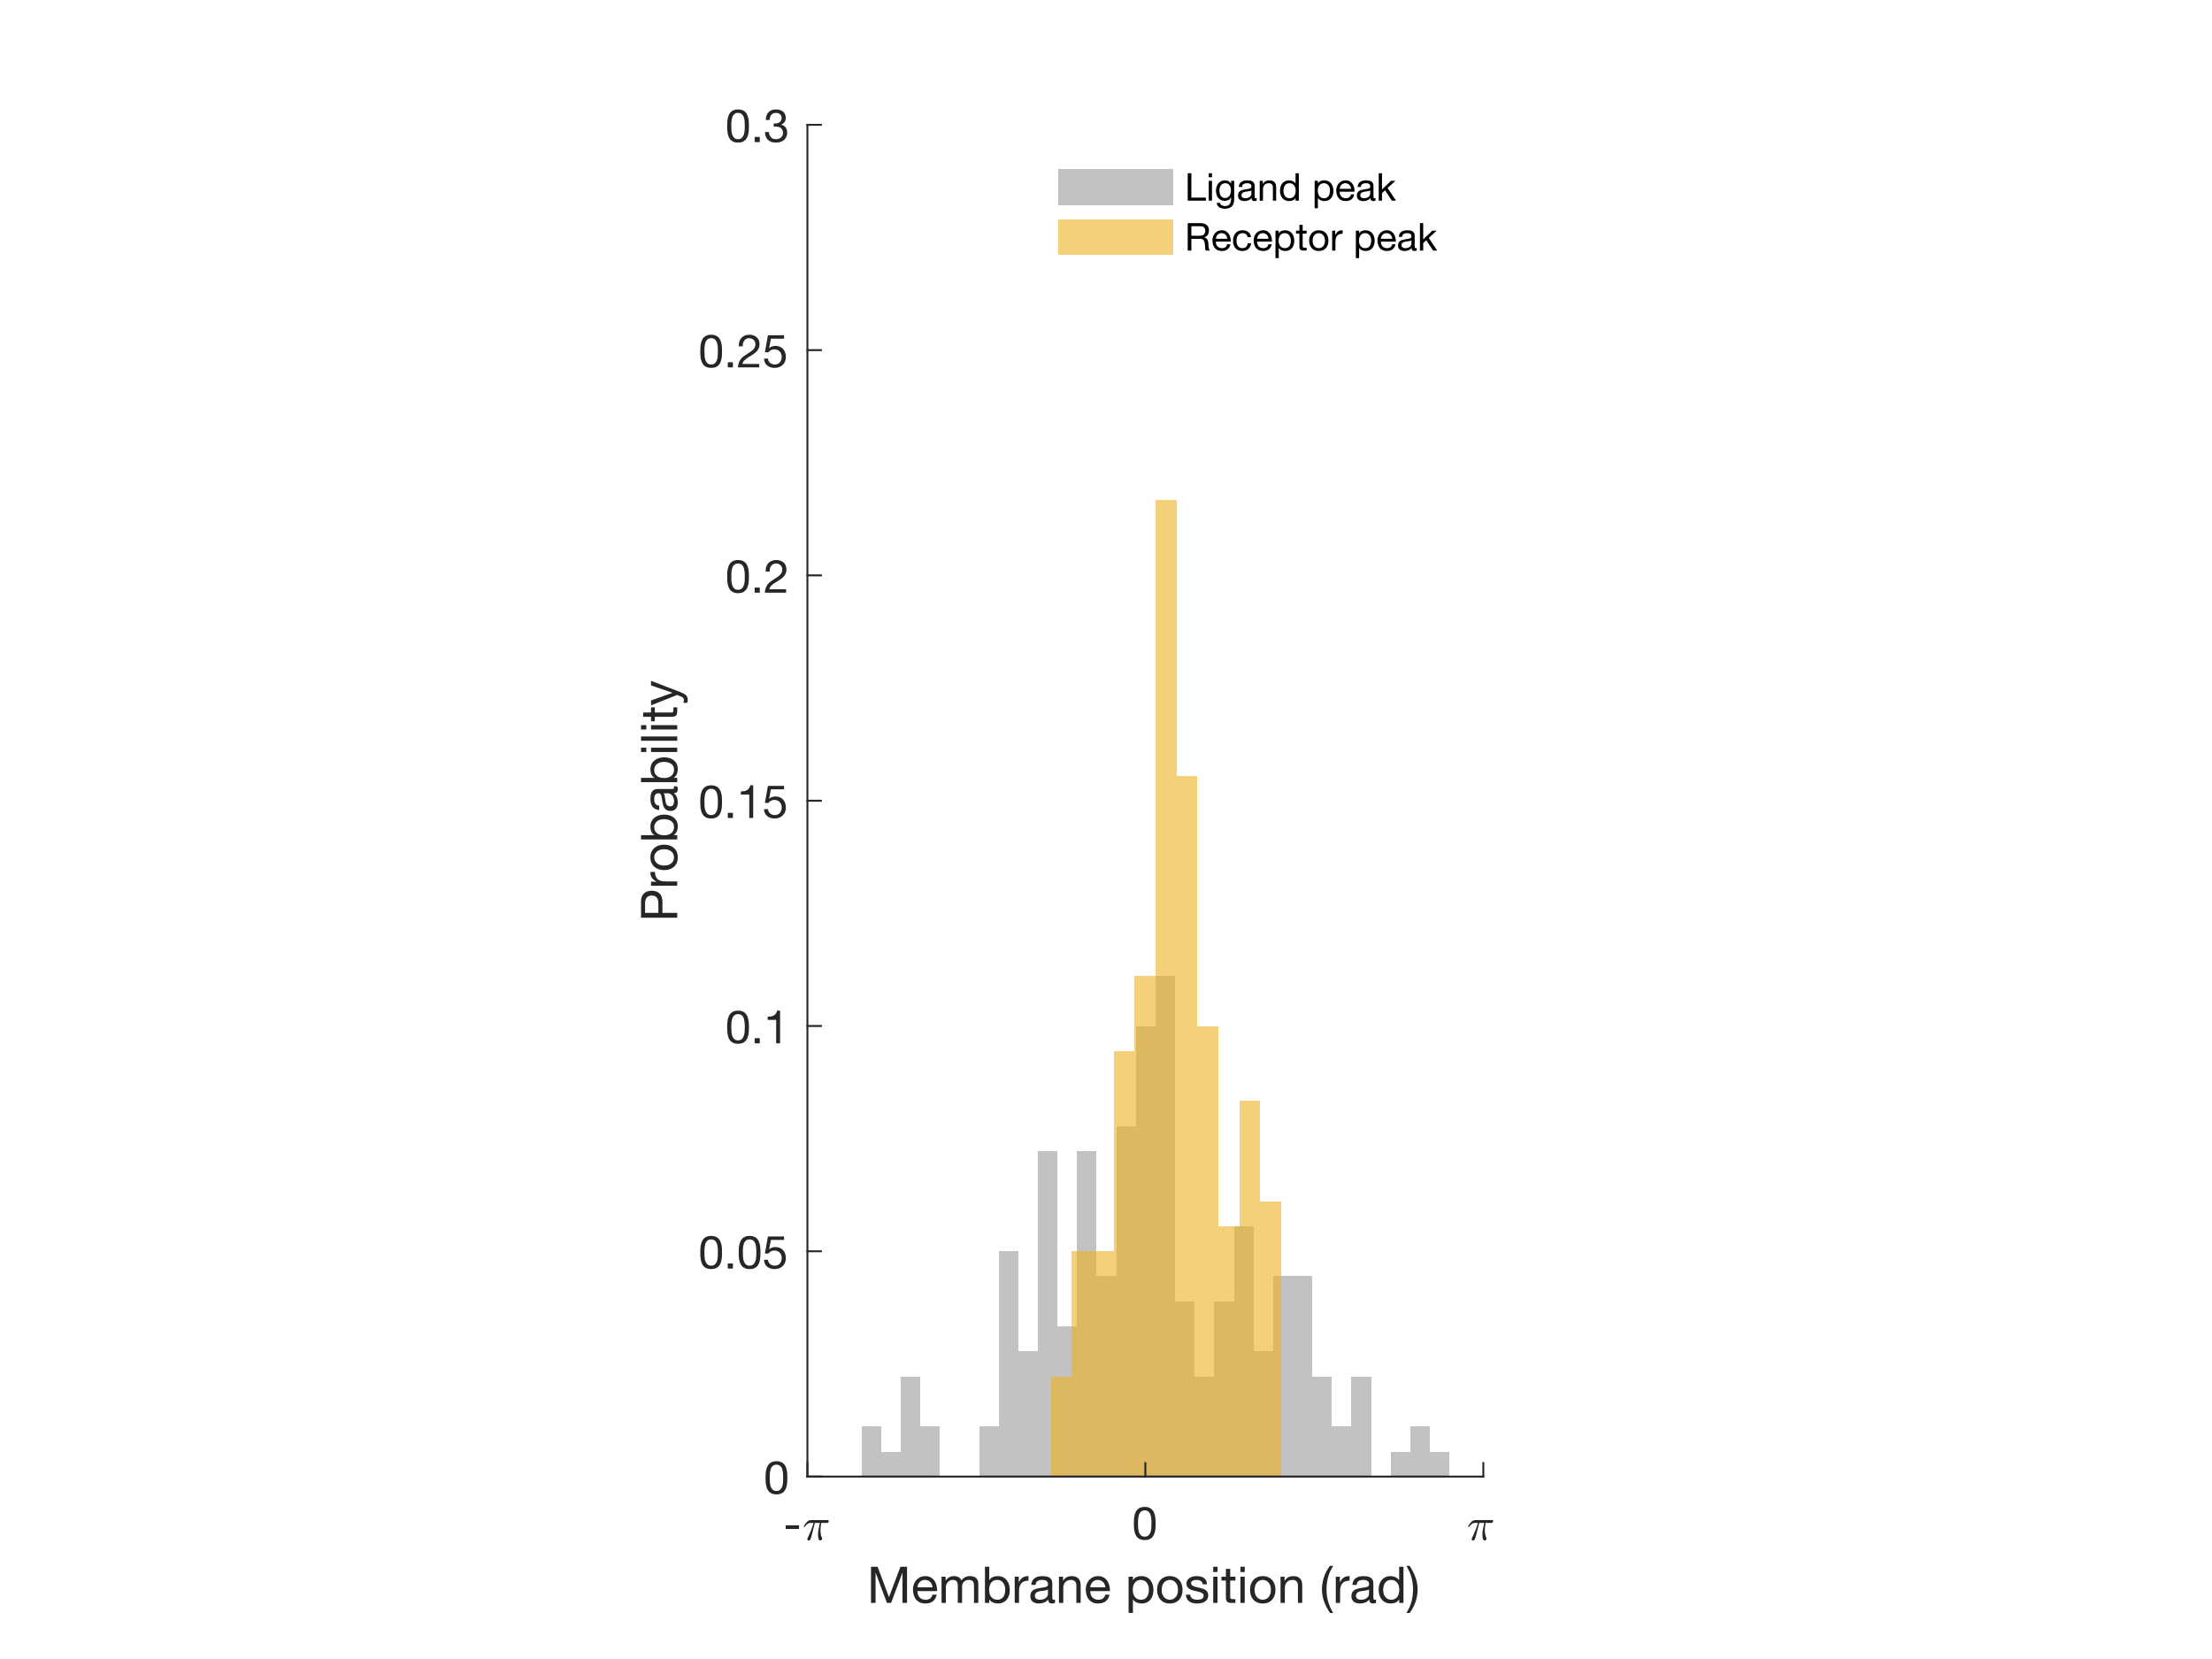 <?xml version="1.0"?>
<!DOCTYPE svg PUBLIC '-//W3C//DTD SVG 1.0//EN'
          'http://www.w3.org/TR/2001/REC-SVG-20010904/DTD/svg10.dtd'>
<svg xmlns:xlink="http://www.w3.org/1999/xlink" style="fill-opacity:1; color-rendering:auto; color-interpolation:auto; text-rendering:auto; stroke:black; stroke-linecap:square; stroke-miterlimit:10; shape-rendering:auto; stroke-opacity:1; fill:black; stroke-dasharray:none; font-weight:normal; stroke-width:1; font-family:'Dialog'; font-style:normal; stroke-linejoin:miter; font-size:12px; stroke-dashoffset:0; image-rendering:auto;" width="576" height="432" xmlns="http://www.w3.org/2000/svg"
><rect width="100%" height="100%" fill="#808080" stroke="none"/><!--Generated by the Batik Graphics2D SVG Generator--><defs id="genericDefs"
  /><g
  ><defs id="defs1"
    ><clipPath clipPathUnits="userSpaceOnUse" id="clipPath1"
      ><path d="M0 0 L576 0 L576 432 L0 432 L0 0 Z"
      /></clipPath
    ></defs
    ><g style="fill:white; stroke:white;"
    ><rect x="0" y="0" width="576" style="clip-path:url(#clipPath1); stroke:none;" height="432"
    /></g
    ><g style="fill:white; text-rendering:optimizeSpeed; color-rendering:optimizeSpeed; image-rendering:optimizeSpeed; shape-rendering:crispEdges; stroke:white; color-interpolation:sRGB;"
    ><rect x="0" width="576" height="432" y="0" style="stroke:none;"
      /><path style="stroke:none;" d="M210.25 384.5 L386.25 384.5 L386.25 32.5 L210.25 32.5 Z"
    /></g
    ><g style="fill-opacity:0.6; fill:rgb(153,153,153); text-rendering:optimizeSpeed; image-rendering:optimizeSpeed; color-rendering:optimizeSpeed; shape-rendering:crispEdges; stroke:rgb(153,153,153); color-interpolation:sRGB; stroke-opacity:0.6;"
    ><path style="stroke:none;" d="M229.434 384.5 L229.434 371.463 L224.33 371.463 L224.33 384.5 ZM234.538 384.5 L234.538 377.981 L229.434 377.981 L229.434 384.5 ZM239.642 384.5 L239.642 358.426 L234.538 358.426 L234.538 384.5 ZM244.746 384.5 L244.746 371.463 L239.642 371.463 L239.642 384.5 ZM260.058 384.5 L260.058 371.463 L254.954 371.463 L254.954 384.5 ZM265.162 384.5 L265.162 325.833 L260.058 325.833 L260.058 384.5 ZM270.266 384.5 L270.266 351.907 L265.162 351.907 L265.162 384.5 ZM275.37 384.5 L275.37 299.759 L270.266 299.759 L270.266 384.5 ZM280.474 384.5 L280.474 345.389 L275.37 345.389 L275.37 384.5 ZM285.578 384.5 L285.578 299.759 L280.474 299.759 L280.474 384.5 ZM290.682 384.5 L290.682 332.352 L285.578 332.352 L285.578 384.5 ZM295.786 384.5 L295.786 293.241 L290.682 293.241 L290.682 384.5 ZM300.89 384.5 L300.89 267.167 L295.786 267.167 L295.786 384.5 ZM305.994 384.5 L305.994 254.13 L300.89 254.13 L300.89 384.5 ZM311.098 384.5 L311.098 338.87 L305.994 338.87 L305.994 384.5 ZM316.202 384.5 L316.202 358.426 L311.098 358.426 L311.098 384.5 ZM321.306 384.5 L321.306 338.87 L316.202 338.87 L316.202 384.5 ZM326.41 384.5 L326.41 319.315 L321.306 319.315 L321.306 384.5 ZM331.514 384.5 L331.514 351.907 L326.41 351.907 L326.41 384.5 ZM336.618 332.352 L331.514 332.352 L331.514 384.5 L336.618 384.5 L341.722 384.5 L341.722 332.352 ZM346.826 384.5 L346.826 358.426 L341.722 358.426 L341.722 384.5 ZM351.93 384.5 L351.93 371.463 L346.826 371.463 L346.826 384.5 ZM357.034 384.5 L357.034 358.426 L351.93 358.426 L351.93 384.5 ZM367.242 384.5 L367.242 377.981 L362.138 377.981 L362.138 384.5 ZM372.346 384.5 L372.346 371.463 L367.242 371.463 L367.242 384.5 ZM377.45 384.5 L377.45 377.981 L372.346 377.981 L372.346 384.5 Z"
      /><path d="M279.066 384.5 L279.066 358.426 L273.61 358.426 L273.61 384.5 ZM284.522 325.833 L279.066 325.833 L279.066 384.5 L284.522 384.5 L289.978 384.5 L289.978 325.833 ZM295.434 384.5 L295.434 273.685 L289.978 273.685 L289.978 384.5 ZM300.89 384.5 L300.89 254.13 L295.434 254.13 L295.434 384.5 ZM306.346 384.5 L306.346 130.278 L300.89 130.278 L300.89 384.5 ZM311.802 384.5 L311.802 201.982 L306.346 201.982 L306.346 384.5 ZM317.258 384.5 L317.258 267.167 L311.802 267.167 L311.802 384.5 ZM322.714 384.5 L322.714 319.315 L317.258 319.315 L317.258 384.5 ZM328.17 384.5 L328.17 286.722 L322.714 286.722 L322.714 384.5 ZM333.626 384.5 L333.626 312.796 L328.17 312.796 L328.17 384.5 Z" style="fill:rgb(237,177,32); stroke:none;"
    /></g
    ><g style="fill:rgb(38,38,38); text-rendering:geometricPrecision; image-rendering:optimizeQuality; color-rendering:optimizeQuality; stroke-linejoin:round; stroke:rgb(38,38,38); color-interpolation:linearRGB; stroke-width:0.5;"
    ><line y2="384.5" style="fill:none;" x1="210.25" x2="386.25" y1="384.5"
      /><line y2="380.98" style="fill:none;" x1="210.25" x2="210.25" y1="384.5"
      /><line y2="380.98" style="fill:none;" x1="298.25" x2="298.25" y1="384.5"
      /><line y2="380.98" style="fill:none;" x1="386.25" x2="386.25" y1="384.5"
    /></g
    ><g transform="translate(204,401)" style="fill:rgb(38,38,38); text-rendering:geometricPrecision; color-rendering:optimizeQuality; image-rendering:optimizeQuality; font-family:'Helvetica Neue'; stroke:rgb(38,38,38); color-interpolation:linearRGB;"
    ><path style="stroke:none;" d="M0.6 -3.816 L0.6 -2.856 L4.068 -2.856 L4.068 -3.816 Z"
    /></g
    ><g transform="translate(209,401)" style="fill:rgb(38,38,38); text-rendering:geometricPrecision; color-rendering:optimizeQuality; image-rendering:optimizeQuality; font-family:'mwb_cmmi10'; stroke:rgb(38,38,38); color-interpolation:linearRGB;"
    ><path style="stroke:none;" d="M1.219 -0.203 Q1.219 -0.266 1.266 -0.406 Q1.594 -1.094 1.883 -1.766 Q2.172 -2.438 2.406 -3.07 Q2.641 -3.703 2.828 -4.438 L2.062 -4.438 Q1.625 -4.438 1.242 -4.156 Q0.859 -3.875 0.609 -3.453 Q0.594 -3.406 0.547 -3.406 L0.406 -3.406 Q0.281 -3.406 0.281 -3.531 Q0.281 -3.547 0.312 -3.594 Q0.703 -4.266 1.148 -4.719 Q1.594 -5.172 2.156 -5.172 L6.516 -5.172 Q6.641 -5.172 6.727 -5.094 Q6.812 -5.016 6.812 -4.875 Q6.812 -4.688 6.688 -4.562 Q6.562 -4.438 6.391 -4.438 L4.859 -4.438 Q4.672 -3.484 4.641 -2.594 Q4.641 -1.438 5.047 -0.5 Q5.094 -0.438 5.094 -0.359 Q5.094 -0.234 5.016 -0.117 Q4.938 0 4.812 0.07 Q4.688 0.141 4.562 0.141 Q4.25 0.141 4.133 -0.375 Q4.016 -0.891 4.016 -1.391 Q4.016 -2.062 4.133 -2.703 Q4.25 -3.344 4.5 -4.438 L3.188 -4.438 Q2.25 -0.594 2.047 -0.188 Q1.875 0.141 1.578 0.141 Q1.438 0.141 1.328 0.039 Q1.219 -0.062 1.219 -0.203 Z"
    /></g
    ><g transform="translate(298.25,388.9)" style="fill:rgb(38,38,38); text-rendering:geometricPrecision; color-rendering:optimizeQuality; image-rendering:optimizeQuality; font-family:'Helvetica Neue'; stroke:rgb(38,38,38); color-interpolation:linearRGB;"
    ><path style="stroke:none;" d="M-1.916 7.812 Q-1.916 7.5 -1.91 7.122 Q-1.904 6.744 -1.85 6.366 Q-1.796 5.988 -1.694 5.628 Q-1.592 5.268 -1.394 4.998 Q-1.196 4.728 -0.896 4.56 Q-0.596 4.392 -0.164 4.392 Q0.268 4.392 0.568 4.56 Q0.868 4.728 1.066 4.998 Q1.264 5.268 1.366 5.628 Q1.468 5.988 1.522 6.366 Q1.576 6.744 1.582 7.122 Q1.588 7.5 1.588 7.812 Q1.588 8.292 1.558 8.886 Q1.528 9.48 1.366 10.002 Q1.204 10.524 0.844 10.884 Q0.484 11.244 -0.164 11.244 Q-0.812 11.244 -1.172 10.884 Q-1.532 10.524 -1.694 10.002 Q-1.856 9.48 -1.886 8.886 Q-1.916 8.292 -1.916 7.812 ZM-2.996 7.824 Q-2.996 8.292 -2.972 8.796 Q-2.948 9.3 -2.852 9.78 Q-2.756 10.26 -2.576 10.686 Q-2.396 11.112 -2.084 11.436 Q-1.772 11.76 -1.298 11.946 Q-0.824 12.132 -0.164 12.132 Q0.508 12.132 0.976 11.946 Q1.444 11.76 1.756 11.436 Q2.068 11.112 2.248 10.686 Q2.428 10.26 2.524 9.78 Q2.62 9.3 2.644 8.796 Q2.668 8.292 2.668 7.824 Q2.668 7.356 2.644 6.852 Q2.62 6.348 2.524 5.868 Q2.428 5.388 2.248 4.956 Q2.068 4.524 1.756 4.2 Q1.444 3.876 0.97 3.684 Q0.496 3.492 -0.164 3.492 Q-0.824 3.492 -1.298 3.684 Q-1.772 3.876 -2.084 4.2 Q-2.396 4.524 -2.576 4.956 Q-2.756 5.388 -2.852 5.868 Q-2.948 6.348 -2.972 6.852 Q-2.996 7.356 -2.996 7.824 Z"
    /></g
    ><g transform="translate(382,401)" style="fill:rgb(38,38,38); text-rendering:geometricPrecision; color-rendering:optimizeQuality; image-rendering:optimizeQuality; font-family:'mwb_cmmi10'; stroke:rgb(38,38,38); color-interpolation:linearRGB;"
    ><path style="stroke:none;" d="M1.219 -0.203 Q1.219 -0.266 1.266 -0.406 Q1.594 -1.094 1.883 -1.766 Q2.172 -2.438 2.406 -3.07 Q2.641 -3.703 2.828 -4.438 L2.062 -4.438 Q1.625 -4.438 1.242 -4.156 Q0.859 -3.875 0.609 -3.453 Q0.594 -3.406 0.547 -3.406 L0.406 -3.406 Q0.281 -3.406 0.281 -3.531 Q0.281 -3.547 0.312 -3.594 Q0.703 -4.266 1.148 -4.719 Q1.594 -5.172 2.156 -5.172 L6.516 -5.172 Q6.641 -5.172 6.727 -5.094 Q6.812 -5.016 6.812 -4.875 Q6.812 -4.688 6.688 -4.562 Q6.562 -4.438 6.391 -4.438 L4.859 -4.438 Q4.672 -3.484 4.641 -2.594 Q4.641 -1.438 5.047 -0.5 Q5.094 -0.438 5.094 -0.359 Q5.094 -0.234 5.016 -0.117 Q4.938 0 4.812 0.07 Q4.688 0.141 4.562 0.141 Q4.25 0.141 4.133 -0.375 Q4.016 -0.891 4.016 -1.391 Q4.016 -2.062 4.133 -2.703 Q4.25 -3.344 4.5 -4.438 L3.188 -4.438 Q2.25 -0.594 2.047 -0.188 Q1.875 0.141 1.578 0.141 Q1.438 0.141 1.328 0.039 Q1.219 -0.062 1.219 -0.203 Z"
    /></g
    ><g transform="translate(298.25,404.4)" style="font-size:13.2px; fill:rgb(38,38,38); text-rendering:geometricPrecision; image-rendering:optimizeQuality; color-rendering:optimizeQuality; font-family:'Helvetica Neue'; stroke:rgb(38,38,38); color-interpolation:linearRGB;"
    ><path style="stroke:none;" d="M-71.444 3.575 L-71.444 13 L-70.256 13 L-70.256 5.159 L-70.23 5.159 L-67.286 13 L-66.217 13 L-63.273 5.159 L-63.247 5.159 L-63.247 13 L-62.059 13 L-62.059 3.575 L-63.775 3.575 L-66.758 11.495 L-69.728 3.575 ZM-55.419 8.934 L-59.34 8.934 Q-59.313 8.538 -59.168 8.189 Q-59.023 7.839 -58.772 7.575 Q-58.521 7.311 -58.171 7.159 Q-57.822 7.007 -57.386 7.007 Q-56.964 7.007 -56.614 7.159 Q-56.264 7.311 -56.007 7.568 Q-55.749 7.826 -55.597 8.182 Q-55.446 8.538 -55.419 8.934 ZM-54.337 10.835 L-55.446 10.835 Q-55.591 11.508 -56.046 11.838 Q-56.502 12.168 -57.214 12.168 Q-57.769 12.168 -58.178 11.984 Q-58.587 11.799 -58.851 11.489 Q-59.115 11.178 -59.234 10.776 Q-59.353 10.373 -59.34 9.924 L-54.231 9.924 Q-54.205 9.304 -54.343 8.618 Q-54.482 7.931 -54.845 7.35 Q-55.208 6.77 -55.809 6.393 Q-56.409 6.017 -57.32 6.017 Q-58.02 6.017 -58.607 6.281 Q-59.194 6.545 -59.623 7.02 Q-60.052 7.496 -60.29 8.142 Q-60.528 8.789 -60.528 9.568 Q-60.501 10.347 -60.297 11.007 Q-60.092 11.667 -59.683 12.142 Q-59.274 12.617 -58.673 12.881 Q-58.072 13.145 -57.254 13.145 Q-56.092 13.145 -55.327 12.564 Q-54.561 11.984 -54.337 10.835 ZM-53.07 6.176 L-53.07 13 L-51.948 13 L-51.948 8.75 Q-51.948 8.552 -51.849 8.255 Q-51.75 7.958 -51.532 7.68 Q-51.314 7.403 -50.964 7.205 Q-50.614 7.007 -50.126 7.007 Q-49.743 7.007 -49.499 7.119 Q-49.255 7.232 -49.11 7.436 Q-48.964 7.641 -48.905 7.918 Q-48.846 8.195 -48.846 8.525 L-48.846 13 L-47.724 13 L-47.724 8.75 Q-47.724 7.958 -47.248 7.482 Q-46.773 7.007 -45.942 7.007 Q-45.532 7.007 -45.275 7.126 Q-45.018 7.245 -44.872 7.449 Q-44.727 7.654 -44.674 7.931 Q-44.622 8.208 -44.622 8.525 L-44.622 13 L-43.5 13 L-43.5 7.997 Q-43.5 7.469 -43.665 7.093 Q-43.83 6.717 -44.127 6.479 Q-44.424 6.242 -44.839 6.129 Q-45.255 6.017 -45.77 6.017 Q-46.443 6.017 -47.004 6.321 Q-47.565 6.624 -47.908 7.179 Q-48.12 6.545 -48.634 6.281 Q-49.149 6.017 -49.783 6.017 Q-51.222 6.017 -51.987 7.179 L-52.014 7.179 L-52.014 6.176 ZM-41.77 3.575 L-41.77 13 L-40.648 13 L-40.648 12.089 L-40.622 12.089 Q-40.437 12.393 -40.167 12.597 Q-39.896 12.802 -39.592 12.921 Q-39.289 13.04 -38.979 13.092 Q-38.668 13.145 -38.418 13.145 Q-37.639 13.145 -37.051 12.868 Q-36.464 12.591 -36.075 12.109 Q-35.685 11.627 -35.494 10.98 Q-35.302 10.334 -35.302 9.608 Q-35.302 8.882 -35.5 8.235 Q-35.698 7.588 -36.088 7.093 Q-36.477 6.598 -37.065 6.308 Q-37.652 6.017 -38.444 6.017 Q-39.157 6.017 -39.751 6.275 Q-40.345 6.532 -40.622 7.1 L-40.648 7.1 L-40.648 3.575 ZM-36.49 9.528 Q-36.49 10.03 -36.596 10.505 Q-36.702 10.98 -36.939 11.35 Q-37.177 11.72 -37.566 11.944 Q-37.956 12.168 -38.536 12.168 Q-39.117 12.168 -39.526 11.951 Q-39.936 11.733 -40.193 11.376 Q-40.45 11.02 -40.569 10.551 Q-40.688 10.083 -40.688 9.581 Q-40.688 9.106 -40.576 8.644 Q-40.464 8.182 -40.213 7.819 Q-39.962 7.456 -39.566 7.232 Q-39.17 7.007 -38.602 7.007 Q-38.061 7.007 -37.659 7.218 Q-37.256 7.43 -36.999 7.786 Q-36.741 8.142 -36.616 8.598 Q-36.49 9.053 -36.49 9.528 ZM-34.022 6.176 L-34.022 13 L-32.9 13 L-32.9 9.964 Q-32.9 9.304 -32.768 8.796 Q-32.636 8.288 -32.346 7.931 Q-32.055 7.575 -31.58 7.39 Q-31.105 7.205 -30.432 7.205 L-30.432 6.017 Q-31.342 5.991 -31.936 6.387 Q-32.53 6.783 -32.94 7.614 L-32.966 7.614 L-32.966 6.176 ZM-23.541 12.974 Q-23.832 13.145 -24.346 13.145 Q-24.782 13.145 -25.039 12.901 Q-25.297 12.657 -25.297 12.102 Q-25.759 12.657 -26.373 12.901 Q-26.986 13.145 -27.699 13.145 Q-28.161 13.145 -28.577 13.04 Q-28.993 12.934 -29.296 12.71 Q-29.6 12.485 -29.778 12.122 Q-29.956 11.759 -29.956 11.244 Q-29.956 10.664 -29.758 10.294 Q-29.56 9.924 -29.237 9.693 Q-28.914 9.462 -28.498 9.344 Q-28.082 9.225 -27.646 9.146 Q-27.184 9.053 -26.769 9.007 Q-26.353 8.961 -26.036 8.875 Q-25.719 8.789 -25.534 8.624 Q-25.35 8.459 -25.35 8.142 Q-25.35 7.773 -25.488 7.548 Q-25.627 7.324 -25.845 7.205 Q-26.062 7.086 -26.333 7.047 Q-26.604 7.007 -26.868 7.007 Q-27.58 7.007 -28.056 7.278 Q-28.531 7.548 -28.57 8.301 L-29.692 8.301 Q-29.666 7.667 -29.428 7.232 Q-29.191 6.796 -28.795 6.525 Q-28.399 6.255 -27.891 6.136 Q-27.382 6.017 -26.802 6.017 Q-26.34 6.017 -25.884 6.083 Q-25.429 6.149 -25.059 6.354 Q-24.69 6.558 -24.465 6.928 Q-24.241 7.298 -24.241 7.892 L-24.241 11.403 Q-24.241 11.799 -24.195 11.984 Q-24.148 12.168 -23.884 12.168 Q-23.739 12.168 -23.541 12.102 ZM-25.363 9.476 Q-25.574 9.634 -25.917 9.707 Q-26.26 9.779 -26.637 9.825 Q-27.013 9.872 -27.396 9.931 Q-27.778 9.99 -28.082 10.122 Q-28.386 10.254 -28.577 10.499 Q-28.768 10.743 -28.768 11.165 Q-28.768 11.442 -28.656 11.634 Q-28.544 11.825 -28.366 11.944 Q-28.188 12.063 -27.95 12.116 Q-27.712 12.168 -27.448 12.168 Q-26.894 12.168 -26.498 12.017 Q-26.102 11.865 -25.851 11.634 Q-25.6 11.403 -25.482 11.132 Q-25.363 10.862 -25.363 10.624 ZM-22.498 6.176 L-22.498 13 L-21.376 13 L-21.376 9.146 Q-21.376 8.684 -21.251 8.294 Q-21.126 7.905 -20.875 7.614 Q-20.624 7.324 -20.248 7.166 Q-19.872 7.007 -19.357 7.007 Q-18.71 7.007 -18.34 7.377 Q-17.971 7.746 -17.971 8.38 L-17.971 13 L-16.849 13 L-16.849 8.512 Q-16.849 7.958 -16.961 7.502 Q-17.073 7.047 -17.35 6.717 Q-17.628 6.387 -18.076 6.202 Q-18.525 6.017 -19.198 6.017 Q-20.716 6.017 -21.416 7.258 L-21.442 7.258 L-21.442 6.176 ZM-10.42 8.934 L-14.341 8.934 Q-14.314 8.538 -14.169 8.189 Q-14.024 7.839 -13.773 7.575 Q-13.522 7.311 -13.173 7.159 Q-12.823 7.007 -12.387 7.007 Q-11.965 7.007 -11.615 7.159 Q-11.265 7.311 -11.008 7.568 Q-10.75 7.826 -10.599 8.182 Q-10.447 8.538 -10.42 8.934 ZM-9.338 10.835 L-10.447 10.835 Q-10.592 11.508 -11.047 11.838 Q-11.503 12.168 -12.216 12.168 Q-12.77 12.168 -13.179 11.984 Q-13.588 11.799 -13.852 11.489 Q-14.116 11.178 -14.235 10.776 Q-14.354 10.373 -14.341 9.924 L-9.232 9.924 Q-9.206 9.304 -9.345 8.618 Q-9.483 7.931 -9.846 7.35 Q-10.209 6.77 -10.81 6.393 Q-11.41 6.017 -12.321 6.017 Q-13.021 6.017 -13.608 6.281 Q-14.196 6.545 -14.625 7.02 Q-15.054 7.496 -15.291 8.142 Q-15.529 8.789 -15.529 9.568 Q-15.502 10.347 -15.298 11.007 Q-15.093 11.667 -14.684 12.142 Q-14.275 12.617 -13.674 12.881 Q-13.074 13.145 -12.255 13.145 Q-11.094 13.145 -10.328 12.564 Q-9.562 11.984 -9.338 10.835 ZM-4.362 6.176 L-4.362 15.6 L-3.24 15.6 L-3.24 12.089 L-3.213 12.089 Q-3.028 12.393 -2.758 12.597 Q-2.487 12.802 -2.184 12.921 Q-1.88 13.04 -1.57 13.092 Q-1.26 13.145 -1.009 13.145 Q-0.23 13.145 0.357 12.868 Q0.945 12.591 1.334 12.109 Q1.724 11.627 1.915 10.98 Q2.106 10.334 2.106 9.608 Q2.106 8.882 1.908 8.235 Q1.71 7.588 1.321 7.093 Q0.932 6.598 0.344 6.308 Q-0.243 6.017 -1.035 6.017 Q-1.748 6.017 -2.342 6.275 Q-2.936 6.532 -3.213 7.1 L-3.24 7.1 L-3.24 6.176 ZM0.918 9.528 Q0.918 10.03 0.813 10.505 Q0.707 10.98 0.47 11.35 Q0.232 11.72 -0.157 11.944 Q-0.547 12.168 -1.128 12.168 Q-1.708 12.168 -2.118 11.951 Q-2.527 11.733 -2.784 11.376 Q-3.042 11.02 -3.16 10.551 Q-3.279 10.083 -3.279 9.581 Q-3.279 9.106 -3.167 8.644 Q-3.055 8.182 -2.804 7.819 Q-2.553 7.456 -2.157 7.232 Q-1.761 7.007 -1.194 7.007 Q-0.652 7.007 -0.25 7.218 Q0.153 7.43 0.41 7.786 Q0.668 8.142 0.793 8.598 Q0.918 9.053 0.918 9.528 ZM4.245 9.594 Q4.245 8.974 4.41 8.492 Q4.575 8.01 4.865 7.68 Q5.156 7.35 5.545 7.179 Q5.934 7.007 6.37 7.007 Q6.806 7.007 7.195 7.179 Q7.584 7.35 7.875 7.68 Q8.165 8.01 8.33 8.492 Q8.495 8.974 8.495 9.594 Q8.495 10.215 8.33 10.697 Q8.165 11.178 7.875 11.502 Q7.584 11.825 7.195 11.997 Q6.806 12.168 6.37 12.168 Q5.934 12.168 5.545 11.997 Q5.156 11.825 4.865 11.502 Q4.575 11.178 4.41 10.697 Q4.245 10.215 4.245 9.594 ZM3.057 9.594 Q3.057 10.347 3.268 10.994 Q3.479 11.64 3.902 12.122 Q4.324 12.604 4.944 12.875 Q5.565 13.145 6.37 13.145 Q7.188 13.145 7.802 12.875 Q8.416 12.604 8.838 12.122 Q9.261 11.64 9.472 10.994 Q9.683 10.347 9.683 9.594 Q9.683 8.842 9.472 8.189 Q9.261 7.535 8.838 7.053 Q8.416 6.572 7.802 6.294 Q7.188 6.017 6.37 6.017 Q5.565 6.017 4.944 6.294 Q4.324 6.572 3.902 7.053 Q3.479 7.535 3.268 8.189 Q3.057 8.842 3.057 9.594 ZM11.69 10.848 L10.568 10.848 Q10.594 11.482 10.832 11.924 Q11.069 12.366 11.465 12.637 Q11.861 12.908 12.376 13.026 Q12.891 13.145 13.458 13.145 Q13.973 13.145 14.495 13.046 Q15.016 12.947 15.432 12.696 Q15.848 12.446 16.105 12.036 Q16.362 11.627 16.362 11.007 Q16.362 10.518 16.171 10.188 Q15.98 9.858 15.669 9.641 Q15.359 9.423 14.957 9.291 Q14.554 9.159 14.132 9.066 Q13.736 8.974 13.34 8.888 Q12.944 8.802 12.627 8.677 Q12.31 8.552 12.105 8.36 Q11.901 8.169 11.901 7.878 Q11.901 7.614 12.033 7.449 Q12.165 7.284 12.376 7.185 Q12.587 7.086 12.845 7.047 Q13.102 7.007 13.353 7.007 Q13.63 7.007 13.901 7.067 Q14.171 7.126 14.396 7.258 Q14.62 7.39 14.765 7.608 Q14.91 7.826 14.937 8.156 L16.059 8.156 Q16.019 7.535 15.795 7.119 Q15.57 6.704 15.194 6.459 Q14.818 6.215 14.33 6.116 Q13.841 6.017 13.26 6.017 Q12.812 6.017 12.356 6.129 Q11.901 6.242 11.538 6.473 Q11.175 6.704 10.944 7.073 Q10.713 7.443 10.713 7.958 Q10.713 8.618 11.043 8.987 Q11.373 9.357 11.868 9.561 Q12.363 9.766 12.944 9.878 Q13.524 9.99 14.019 10.129 Q14.514 10.268 14.844 10.492 Q15.174 10.716 15.174 11.152 Q15.174 11.469 15.016 11.673 Q14.858 11.878 14.613 11.984 Q14.369 12.089 14.079 12.129 Q13.788 12.168 13.524 12.168 Q13.181 12.168 12.858 12.102 Q12.534 12.036 12.277 11.885 Q12.02 11.733 11.861 11.475 Q11.703 11.218 11.69 10.848 ZM18.791 4.948 L18.791 3.575 L17.669 3.575 L17.669 4.948 ZM17.669 6.176 L17.669 13 L18.791 13 L18.791 6.176 ZM22.091 6.176 L22.091 4.13 L20.969 4.13 L20.969 6.176 L19.808 6.176 L19.808 7.166 L20.969 7.166 L20.969 11.508 Q20.969 11.984 21.062 12.274 Q21.154 12.564 21.345 12.723 Q21.537 12.881 21.847 12.941 Q22.157 13 22.593 13 L23.451 13 L23.451 12.01 L22.936 12.01 Q22.672 12.01 22.507 11.99 Q22.342 11.97 22.25 11.904 Q22.157 11.838 22.124 11.72 Q22.091 11.601 22.091 11.403 L22.091 7.166 L23.451 7.166 L23.451 6.176 ZM25.88 4.948 L25.88 3.575 L24.758 3.575 L24.758 4.948 ZM24.758 6.176 L24.758 13 L25.88 13 L25.88 6.176 ZM28.44 9.594 Q28.44 8.974 28.605 8.492 Q28.77 8.01 29.061 7.68 Q29.351 7.35 29.741 7.179 Q30.13 7.007 30.566 7.007 Q31.001 7.007 31.391 7.179 Q31.78 7.35 32.07 7.68 Q32.361 8.01 32.526 8.492 Q32.691 8.974 32.691 9.594 Q32.691 10.215 32.526 10.697 Q32.361 11.178 32.07 11.502 Q31.78 11.825 31.391 11.997 Q31.001 12.168 30.566 12.168 Q30.13 12.168 29.741 11.997 Q29.351 11.825 29.061 11.502 Q28.77 11.178 28.605 10.697 Q28.44 10.215 28.44 9.594 ZM27.252 9.594 Q27.252 10.347 27.464 10.994 Q27.675 11.64 28.097 12.122 Q28.52 12.604 29.14 12.875 Q29.76 13.145 30.566 13.145 Q31.384 13.145 31.998 12.875 Q32.612 12.604 33.034 12.122 Q33.456 11.64 33.668 10.994 Q33.879 10.347 33.879 9.594 Q33.879 8.842 33.668 8.189 Q33.456 7.535 33.034 7.053 Q32.612 6.572 31.998 6.294 Q31.384 6.017 30.566 6.017 Q29.76 6.017 29.14 6.294 Q28.52 6.572 28.097 7.053 Q27.675 7.535 27.464 8.189 Q27.252 8.842 27.252 9.594 ZM35.199 6.176 L35.199 13 L36.321 13 L36.321 9.146 Q36.321 8.684 36.446 8.294 Q36.572 7.905 36.822 7.614 Q37.073 7.324 37.449 7.166 Q37.826 7.007 38.34 7.007 Q38.987 7.007 39.357 7.377 Q39.726 7.746 39.726 8.38 L39.726 13 L40.848 13 L40.848 8.512 Q40.848 7.958 40.736 7.502 Q40.624 7.047 40.347 6.717 Q40.07 6.387 39.621 6.202 Q39.172 6.017 38.499 6.017 Q36.981 6.017 36.281 7.258 L36.255 7.258 L36.255 6.176 ZM48.056 15.6 L48.914 15.6 Q47.976 14.082 47.574 12.591 Q47.171 11.099 47.171 9.436 Q47.171 7.812 47.567 6.334 Q47.963 4.856 48.914 3.351 L48.056 3.351 Q47.026 4.71 46.505 6.294 Q45.983 7.878 45.983 9.436 Q45.983 10.307 46.128 11.099 Q46.274 11.891 46.544 12.644 Q46.815 13.396 47.198 14.129 Q47.58 14.861 48.056 15.6 ZM49.587 6.176 L49.587 13 L50.709 13 L50.709 9.964 Q50.709 9.304 50.841 8.796 Q50.973 8.288 51.263 7.931 Q51.554 7.575 52.029 7.39 Q52.504 7.205 53.177 7.205 L53.177 6.017 Q52.266 5.991 51.672 6.387 Q51.078 6.783 50.669 7.614 L50.643 7.614 L50.643 6.176 ZM60.068 12.974 Q59.777 13.145 59.262 13.145 Q58.827 13.145 58.569 12.901 Q58.312 12.657 58.312 12.102 Q57.85 12.657 57.236 12.901 Q56.622 13.145 55.91 13.145 Q55.448 13.145 55.032 13.04 Q54.616 12.934 54.312 12.71 Q54.009 12.485 53.831 12.122 Q53.652 11.759 53.652 11.244 Q53.652 10.664 53.85 10.294 Q54.048 9.924 54.372 9.693 Q54.695 9.462 55.111 9.344 Q55.527 9.225 55.962 9.146 Q56.424 9.053 56.84 9.007 Q57.256 8.961 57.573 8.875 Q57.89 8.789 58.074 8.624 Q58.259 8.459 58.259 8.142 Q58.259 7.773 58.121 7.548 Q57.982 7.324 57.764 7.205 Q57.546 7.086 57.276 7.047 Q57.005 7.007 56.741 7.007 Q56.028 7.007 55.553 7.278 Q55.078 7.548 55.038 8.301 L53.916 8.301 Q53.943 7.667 54.18 7.232 Q54.418 6.796 54.814 6.525 Q55.21 6.255 55.718 6.136 Q56.226 6.017 56.807 6.017 Q57.269 6.017 57.725 6.083 Q58.18 6.149 58.55 6.354 Q58.919 6.558 59.144 6.928 Q59.368 7.298 59.368 7.892 L59.368 11.403 Q59.368 11.799 59.414 11.984 Q59.46 12.168 59.724 12.168 Q59.87 12.168 60.068 12.102 ZM58.246 9.476 Q58.035 9.634 57.692 9.707 Q57.348 9.779 56.972 9.825 Q56.596 9.872 56.213 9.931 Q55.83 9.99 55.527 10.122 Q55.223 10.254 55.032 10.499 Q54.84 10.743 54.84 11.165 Q54.84 11.442 54.953 11.634 Q55.065 11.825 55.243 11.944 Q55.421 12.063 55.659 12.116 Q55.896 12.168 56.16 12.168 Q56.715 12.168 57.111 12.017 Q57.507 11.865 57.758 11.634 Q58.008 11.403 58.127 11.132 Q58.246 10.862 58.246 10.624 ZM61.929 9.647 Q61.929 9.146 62.034 8.67 Q62.14 8.195 62.378 7.826 Q62.615 7.456 63.011 7.232 Q63.407 7.007 63.975 7.007 Q64.556 7.007 64.965 7.225 Q65.374 7.443 65.631 7.799 Q65.889 8.156 66.008 8.624 Q66.126 9.093 66.126 9.594 Q66.126 10.07 66.014 10.532 Q65.902 10.994 65.651 11.357 Q65.4 11.72 65.004 11.944 Q64.608 12.168 64.041 12.168 Q63.5 12.168 63.097 11.957 Q62.694 11.746 62.437 11.39 Q62.18 11.033 62.054 10.578 Q61.929 10.122 61.929 9.647 ZM67.209 13 L67.209 3.575 L66.087 3.575 L66.087 7.086 L66.06 7.086 Q65.876 6.783 65.605 6.578 Q65.334 6.374 65.031 6.248 Q64.727 6.123 64.424 6.07 Q64.12 6.017 63.856 6.017 Q63.077 6.017 62.49 6.301 Q61.902 6.585 61.513 7.067 Q61.124 7.548 60.932 8.195 Q60.741 8.842 60.741 9.568 Q60.741 10.294 60.939 10.941 Q61.137 11.588 61.526 12.076 Q61.916 12.564 62.503 12.855 Q63.09 13.145 63.882 13.145 Q64.595 13.145 65.189 12.894 Q65.783 12.644 66.06 12.076 L66.087 12.076 L66.087 13 ZM67.974 15.6 L68.819 15.6 Q69.849 14.241 70.37 12.663 Q70.892 11.086 70.892 9.528 Q70.892 8.657 70.746 7.865 Q70.601 7.073 70.331 6.314 Q70.06 5.555 69.677 4.823 Q69.294 4.09 68.819 3.351 L67.974 3.351 Q68.898 4.869 69.301 6.367 Q69.704 7.865 69.704 9.528 Q69.704 11.139 69.308 12.624 Q68.912 14.109 67.974 15.6 Z"
    /></g
    ><g style="fill:rgb(38,38,38); text-rendering:geometricPrecision; image-rendering:optimizeQuality; color-rendering:optimizeQuality; stroke-linejoin:round; stroke:rgb(38,38,38); color-interpolation:linearRGB; stroke-width:0.5;"
    ><line y2="32.5" style="fill:none;" x1="210.25" x2="210.25" y1="384.5"
      /><line y2="384.5" style="fill:none;" x1="210.25" x2="213.77" y1="384.5"
      /><line y2="325.833" style="fill:none;" x1="210.25" x2="213.77" y1="325.833"
      /><line y2="267.167" style="fill:none;" x1="210.25" x2="213.77" y1="267.167"
      /><line y2="208.5" style="fill:none;" x1="210.25" x2="213.77" y1="208.5"
      /><line y2="149.833" style="fill:none;" x1="210.25" x2="213.77" y1="149.833"
      /><line y2="91.167" style="fill:none;" x1="210.25" x2="213.77" y1="91.167"
      /><line y2="32.5" style="fill:none;" x1="210.25" x2="213.77" y1="32.5"
    /></g
    ><g transform="translate(205.85,384.5)" style="fill:rgb(38,38,38); text-rendering:geometricPrecision; color-rendering:optimizeQuality; image-rendering:optimizeQuality; font-family:'Helvetica Neue'; stroke:rgb(38,38,38); color-interpolation:linearRGB;"
    ><path style="stroke:none;" d="M-5.416 0.312 Q-5.416 0 -5.41 -0.378 Q-5.404 -0.756 -5.35 -1.134 Q-5.296 -1.512 -5.194 -1.872 Q-5.092 -2.232 -4.894 -2.502 Q-4.696 -2.772 -4.396 -2.94 Q-4.096 -3.108 -3.664 -3.108 Q-3.232 -3.108 -2.932 -2.94 Q-2.632 -2.772 -2.434 -2.502 Q-2.236 -2.232 -2.134 -1.872 Q-2.032 -1.512 -1.978 -1.134 Q-1.924 -0.756 -1.918 -0.378 Q-1.912 0 -1.912 0.312 Q-1.912 0.792 -1.942 1.386 Q-1.972 1.98 -2.134 2.502 Q-2.296 3.024 -2.656 3.384 Q-3.016 3.744 -3.664 3.744 Q-4.312 3.744 -4.672 3.384 Q-5.032 3.024 -5.194 2.502 Q-5.356 1.98 -5.386 1.386 Q-5.416 0.792 -5.416 0.312 ZM-6.496 0.324 Q-6.496 0.792 -6.472 1.296 Q-6.448 1.8 -6.352 2.28 Q-6.256 2.76 -6.076 3.186 Q-5.896 3.612 -5.584 3.936 Q-5.272 4.26 -4.798 4.446 Q-4.324 4.632 -3.664 4.632 Q-2.992 4.632 -2.524 4.446 Q-2.056 4.26 -1.744 3.936 Q-1.432 3.612 -1.252 3.186 Q-1.072 2.76 -0.976 2.28 Q-0.88 1.8 -0.856 1.296 Q-0.832 0.792 -0.832 0.324 Q-0.832 -0.144 -0.856 -0.648 Q-0.88 -1.152 -0.976 -1.632 Q-1.072 -2.112 -1.252 -2.544 Q-1.432 -2.976 -1.744 -3.3 Q-2.056 -3.624 -2.53 -3.816 Q-3.004 -4.008 -3.664 -4.008 Q-4.324 -4.008 -4.798 -3.816 Q-5.272 -3.624 -5.584 -3.3 Q-5.896 -2.976 -6.076 -2.544 Q-6.256 -2.112 -6.352 -1.632 Q-6.448 -1.152 -6.472 -0.648 Q-6.496 -0.144 -6.496 0.324 Z"
    /></g
    ><g transform="translate(205.85,325.833)" style="fill:rgb(38,38,38); text-rendering:geometricPrecision; color-rendering:optimizeQuality; image-rendering:optimizeQuality; font-family:'Helvetica Neue'; stroke:rgb(38,38,38); color-interpolation:linearRGB;"
    ><path style="stroke:none;" d="M-22.416 0.312 Q-22.416 0 -22.41 -0.378 Q-22.404 -0.756 -22.35 -1.134 Q-22.296 -1.512 -22.194 -1.872 Q-22.092 -2.232 -21.894 -2.502 Q-21.696 -2.772 -21.396 -2.94 Q-21.096 -3.108 -20.664 -3.108 Q-20.232 -3.108 -19.932 -2.94 Q-19.632 -2.772 -19.434 -2.502 Q-19.236 -2.232 -19.134 -1.872 Q-19.032 -1.512 -18.978 -1.134 Q-18.924 -0.756 -18.918 -0.378 Q-18.912 0 -18.912 0.312 Q-18.912 0.792 -18.942 1.386 Q-18.972 1.98 -19.134 2.502 Q-19.296 3.024 -19.656 3.384 Q-20.016 3.744 -20.664 3.744 Q-21.312 3.744 -21.672 3.384 Q-22.032 3.024 -22.194 2.502 Q-22.356 1.98 -22.386 1.386 Q-22.416 0.792 -22.416 0.312 ZM-23.496 0.324 Q-23.496 0.792 -23.472 1.296 Q-23.448 1.8 -23.352 2.28 Q-23.256 2.76 -23.076 3.186 Q-22.896 3.612 -22.584 3.936 Q-22.272 4.26 -21.798 4.446 Q-21.324 4.632 -20.664 4.632 Q-19.992 4.632 -19.524 4.446 Q-19.056 4.26 -18.744 3.936 Q-18.432 3.612 -18.252 3.186 Q-18.072 2.76 -17.976 2.28 Q-17.88 1.8 -17.856 1.296 Q-17.832 0.792 -17.832 0.324 Q-17.832 -0.144 -17.856 -0.648 Q-17.88 -1.152 -17.976 -1.632 Q-18.072 -2.112 -18.252 -2.544 Q-18.432 -2.976 -18.744 -3.3 Q-19.056 -3.624 -19.53 -3.816 Q-20.004 -4.008 -20.664 -4.008 Q-21.324 -4.008 -21.798 -3.816 Q-22.272 -3.624 -22.584 -3.3 Q-22.896 -2.976 -23.076 -2.544 Q-23.256 -2.112 -23.352 -1.632 Q-23.448 -1.152 -23.472 -0.648 Q-23.496 -0.144 -23.496 0.324 ZM-16.332 3.168 L-16.332 4.5 L-15 4.5 L-15 3.168 ZM-12.408 0.312 Q-12.408 0 -12.402 -0.378 Q-12.396 -0.756 -12.342 -1.134 Q-12.288 -1.512 -12.186 -1.872 Q-12.084 -2.232 -11.886 -2.502 Q-11.688 -2.772 -11.388 -2.94 Q-11.088 -3.108 -10.656 -3.108 Q-10.224 -3.108 -9.924 -2.94 Q-9.624 -2.772 -9.426 -2.502 Q-9.228 -2.232 -9.126 -1.872 Q-9.024 -1.512 -8.97 -1.134 Q-8.916 -0.756 -8.91 -0.378 Q-8.904 0 -8.904 0.312 Q-8.904 0.792 -8.934 1.386 Q-8.964 1.98 -9.126 2.502 Q-9.288 3.024 -9.648 3.384 Q-10.008 3.744 -10.656 3.744 Q-11.304 3.744 -11.664 3.384 Q-12.024 3.024 -12.186 2.502 Q-12.348 1.98 -12.378 1.386 Q-12.408 0.792 -12.408 0.312 ZM-13.488 0.324 Q-13.488 0.792 -13.464 1.296 Q-13.44 1.8 -13.344 2.28 Q-13.248 2.76 -13.068 3.186 Q-12.888 3.612 -12.576 3.936 Q-12.264 4.26 -11.79 4.446 Q-11.316 4.632 -10.656 4.632 Q-9.984 4.632 -9.516 4.446 Q-9.048 4.26 -8.736 3.936 Q-8.424 3.612 -8.244 3.186 Q-8.064 2.76 -7.968 2.28 Q-7.872 1.8 -7.848 1.296 Q-7.824 0.792 -7.824 0.324 Q-7.824 -0.144 -7.848 -0.648 Q-7.872 -1.152 -7.968 -1.632 Q-8.064 -2.112 -8.244 -2.544 Q-8.424 -2.976 -8.736 -3.3 Q-9.048 -3.624 -9.522 -3.816 Q-9.996 -4.008 -10.656 -4.008 Q-11.316 -4.008 -11.79 -3.816 Q-12.264 -3.624 -12.576 -3.3 Q-12.888 -2.976 -13.068 -2.544 Q-13.248 -2.112 -13.344 -1.632 Q-13.44 -1.152 -13.464 -0.648 Q-13.488 -0.144 -13.488 0.324 ZM-1.68 -2.964 L-1.68 -3.864 L-5.88 -3.864 L-6.672 0.552 L-5.796 0.6 Q-5.496 0.24 -5.106 0.018 Q-4.716 -0.204 -4.212 -0.204 Q-3.78 -0.204 -3.426 -0.06 Q-3.072 0.084 -2.82 0.342 Q-2.568 0.6 -2.43 0.954 Q-2.292 1.308 -2.292 1.728 Q-2.292 2.232 -2.436 2.61 Q-2.58 2.988 -2.826 3.24 Q-3.072 3.492 -3.402 3.618 Q-3.732 3.744 -4.092 3.744 Q-4.476 3.744 -4.794 3.63 Q-5.112 3.516 -5.346 3.306 Q-5.58 3.096 -5.718 2.814 Q-5.856 2.532 -5.88 2.208 L-6.9 2.208 Q-6.888 2.784 -6.672 3.24 Q-6.456 3.696 -6.084 4.002 Q-5.712 4.308 -5.226 4.47 Q-4.74 4.632 -4.188 4.632 Q-3.444 4.632 -2.886 4.398 Q-2.328 4.164 -1.956 3.768 Q-1.584 3.372 -1.398 2.862 Q-1.212 2.352 -1.212 1.812 Q-1.212 1.08 -1.428 0.534 Q-1.644 -0.012 -2.016 -0.378 Q-2.388 -0.744 -2.892 -0.924 Q-3.396 -1.104 -3.96 -1.104 Q-4.392 -1.104 -4.83 -0.954 Q-5.268 -0.804 -5.544 -0.492 L-5.568 -0.516 L-5.112 -2.964 Z"
    /></g
    ><g transform="translate(205.85,267.167)" style="fill:rgb(38,38,38); text-rendering:geometricPrecision; color-rendering:optimizeQuality; image-rendering:optimizeQuality; font-family:'Helvetica Neue'; stroke:rgb(38,38,38); color-interpolation:linearRGB;"
    ><path style="stroke:none;" d="M-15.416 0.312 Q-15.416 0 -15.41 -0.378 Q-15.404 -0.756 -15.35 -1.134 Q-15.296 -1.512 -15.194 -1.872 Q-15.092 -2.232 -14.894 -2.502 Q-14.696 -2.772 -14.396 -2.94 Q-14.096 -3.108 -13.664 -3.108 Q-13.232 -3.108 -12.932 -2.94 Q-12.632 -2.772 -12.434 -2.502 Q-12.236 -2.232 -12.134 -1.872 Q-12.032 -1.512 -11.978 -1.134 Q-11.924 -0.756 -11.918 -0.378 Q-11.912 0 -11.912 0.312 Q-11.912 0.792 -11.942 1.386 Q-11.972 1.98 -12.134 2.502 Q-12.296 3.024 -12.656 3.384 Q-13.016 3.744 -13.664 3.744 Q-14.312 3.744 -14.672 3.384 Q-15.032 3.024 -15.194 2.502 Q-15.356 1.98 -15.386 1.386 Q-15.416 0.792 -15.416 0.312 ZM-16.496 0.324 Q-16.496 0.792 -16.472 1.296 Q-16.448 1.8 -16.352 2.28 Q-16.256 2.76 -16.076 3.186 Q-15.896 3.612 -15.584 3.936 Q-15.272 4.26 -14.798 4.446 Q-14.324 4.632 -13.664 4.632 Q-12.992 4.632 -12.524 4.446 Q-12.056 4.26 -11.744 3.936 Q-11.432 3.612 -11.252 3.186 Q-11.072 2.76 -10.976 2.28 Q-10.88 1.8 -10.856 1.296 Q-10.832 0.792 -10.832 0.324 Q-10.832 -0.144 -10.856 -0.648 Q-10.88 -1.152 -10.976 -1.632 Q-11.072 -2.112 -11.252 -2.544 Q-11.432 -2.976 -11.744 -3.3 Q-12.056 -3.624 -12.53 -3.816 Q-13.004 -4.008 -13.664 -4.008 Q-14.324 -4.008 -14.798 -3.816 Q-15.272 -3.624 -15.584 -3.3 Q-15.896 -2.976 -16.076 -2.544 Q-16.256 -2.112 -16.352 -1.632 Q-16.448 -1.152 -16.472 -0.648 Q-16.496 -0.144 -16.496 0.324 ZM-9.332 3.168 L-9.332 4.5 L-8 4.5 L-8 3.168 ZM-2.72 4.5 L-2.72 -4.008 L-3.5 -4.008 Q-3.584 -3.528 -3.812 -3.216 Q-4.04 -2.904 -4.37 -2.724 Q-4.7 -2.544 -5.108 -2.478 Q-5.516 -2.412 -5.948 -2.412 L-5.948 -1.596 L-3.74 -1.596 L-3.74 4.5 Z"
    /></g
    ><g transform="translate(205.85,208.5)" style="fill:rgb(38,38,38); text-rendering:geometricPrecision; color-rendering:optimizeQuality; image-rendering:optimizeQuality; font-family:'Helvetica Neue'; stroke:rgb(38,38,38); color-interpolation:linearRGB;"
    ><path style="stroke:none;" d="M-22.416 0.312 Q-22.416 0 -22.41 -0.378 Q-22.404 -0.756 -22.35 -1.134 Q-22.296 -1.512 -22.194 -1.872 Q-22.092 -2.232 -21.894 -2.502 Q-21.696 -2.772 -21.396 -2.94 Q-21.096 -3.108 -20.664 -3.108 Q-20.232 -3.108 -19.932 -2.94 Q-19.632 -2.772 -19.434 -2.502 Q-19.236 -2.232 -19.134 -1.872 Q-19.032 -1.512 -18.978 -1.134 Q-18.924 -0.756 -18.918 -0.378 Q-18.912 0 -18.912 0.312 Q-18.912 0.792 -18.942 1.386 Q-18.972 1.98 -19.134 2.502 Q-19.296 3.024 -19.656 3.384 Q-20.016 3.744 -20.664 3.744 Q-21.312 3.744 -21.672 3.384 Q-22.032 3.024 -22.194 2.502 Q-22.356 1.98 -22.386 1.386 Q-22.416 0.792 -22.416 0.312 ZM-23.496 0.324 Q-23.496 0.792 -23.472 1.296 Q-23.448 1.8 -23.352 2.28 Q-23.256 2.76 -23.076 3.186 Q-22.896 3.612 -22.584 3.936 Q-22.272 4.26 -21.798 4.446 Q-21.324 4.632 -20.664 4.632 Q-19.992 4.632 -19.524 4.446 Q-19.056 4.26 -18.744 3.936 Q-18.432 3.612 -18.252 3.186 Q-18.072 2.76 -17.976 2.28 Q-17.88 1.8 -17.856 1.296 Q-17.832 0.792 -17.832 0.324 Q-17.832 -0.144 -17.856 -0.648 Q-17.88 -1.152 -17.976 -1.632 Q-18.072 -2.112 -18.252 -2.544 Q-18.432 -2.976 -18.744 -3.3 Q-19.056 -3.624 -19.53 -3.816 Q-20.004 -4.008 -20.664 -4.008 Q-21.324 -4.008 -21.798 -3.816 Q-22.272 -3.624 -22.584 -3.3 Q-22.896 -2.976 -23.076 -2.544 Q-23.256 -2.112 -23.352 -1.632 Q-23.448 -1.152 -23.472 -0.648 Q-23.496 -0.144 -23.496 0.324 ZM-16.332 3.168 L-16.332 4.5 L-15 4.5 L-15 3.168 ZM-9.72 4.5 L-9.72 -4.008 L-10.5 -4.008 Q-10.584 -3.528 -10.812 -3.216 Q-11.04 -2.904 -11.37 -2.724 Q-11.7 -2.544 -12.108 -2.478 Q-12.516 -2.412 -12.948 -2.412 L-12.948 -1.596 L-10.74 -1.596 L-10.74 4.5 ZM-1.68 -2.964 L-1.68 -3.864 L-5.88 -3.864 L-6.672 0.552 L-5.796 0.6 Q-5.496 0.24 -5.106 0.018 Q-4.716 -0.204 -4.212 -0.204 Q-3.78 -0.204 -3.426 -0.06 Q-3.072 0.084 -2.82 0.342 Q-2.568 0.6 -2.43 0.954 Q-2.292 1.308 -2.292 1.728 Q-2.292 2.232 -2.436 2.61 Q-2.58 2.988 -2.826 3.24 Q-3.072 3.492 -3.402 3.618 Q-3.732 3.744 -4.092 3.744 Q-4.476 3.744 -4.794 3.63 Q-5.112 3.516 -5.346 3.306 Q-5.58 3.096 -5.718 2.814 Q-5.856 2.532 -5.88 2.208 L-6.9 2.208 Q-6.888 2.784 -6.672 3.24 Q-6.456 3.696 -6.084 4.002 Q-5.712 4.308 -5.226 4.47 Q-4.74 4.632 -4.188 4.632 Q-3.444 4.632 -2.886 4.398 Q-2.328 4.164 -1.956 3.768 Q-1.584 3.372 -1.398 2.862 Q-1.212 2.352 -1.212 1.812 Q-1.212 1.08 -1.428 0.534 Q-1.644 -0.012 -2.016 -0.378 Q-2.388 -0.744 -2.892 -0.924 Q-3.396 -1.104 -3.96 -1.104 Q-4.392 -1.104 -4.83 -0.954 Q-5.268 -0.804 -5.544 -0.492 L-5.568 -0.516 L-5.112 -2.964 Z"
    /></g
    ><g transform="translate(205.85,149.833)" style="fill:rgb(38,38,38); text-rendering:geometricPrecision; color-rendering:optimizeQuality; image-rendering:optimizeQuality; font-family:'Helvetica Neue'; stroke:rgb(38,38,38); color-interpolation:linearRGB;"
    ><path style="stroke:none;" d="M-15.416 0.312 Q-15.416 0 -15.41 -0.378 Q-15.404 -0.756 -15.35 -1.134 Q-15.296 -1.512 -15.194 -1.872 Q-15.092 -2.232 -14.894 -2.502 Q-14.696 -2.772 -14.396 -2.94 Q-14.096 -3.108 -13.664 -3.108 Q-13.232 -3.108 -12.932 -2.94 Q-12.632 -2.772 -12.434 -2.502 Q-12.236 -2.232 -12.134 -1.872 Q-12.032 -1.512 -11.978 -1.134 Q-11.924 -0.756 -11.918 -0.378 Q-11.912 0 -11.912 0.312 Q-11.912 0.792 -11.942 1.386 Q-11.972 1.98 -12.134 2.502 Q-12.296 3.024 -12.656 3.384 Q-13.016 3.744 -13.664 3.744 Q-14.312 3.744 -14.672 3.384 Q-15.032 3.024 -15.194 2.502 Q-15.356 1.98 -15.386 1.386 Q-15.416 0.792 -15.416 0.312 ZM-16.496 0.324 Q-16.496 0.792 -16.472 1.296 Q-16.448 1.8 -16.352 2.28 Q-16.256 2.76 -16.076 3.186 Q-15.896 3.612 -15.584 3.936 Q-15.272 4.26 -14.798 4.446 Q-14.324 4.632 -13.664 4.632 Q-12.992 4.632 -12.524 4.446 Q-12.056 4.26 -11.744 3.936 Q-11.432 3.612 -11.252 3.186 Q-11.072 2.76 -10.976 2.28 Q-10.88 1.8 -10.856 1.296 Q-10.832 0.792 -10.832 0.324 Q-10.832 -0.144 -10.856 -0.648 Q-10.88 -1.152 -10.976 -1.632 Q-11.072 -2.112 -11.252 -2.544 Q-11.432 -2.976 -11.744 -3.3 Q-12.056 -3.624 -12.53 -3.816 Q-13.004 -4.008 -13.664 -4.008 Q-14.324 -4.008 -14.798 -3.816 Q-15.272 -3.624 -15.584 -3.3 Q-15.896 -2.976 -16.076 -2.544 Q-16.256 -2.112 -16.352 -1.632 Q-16.448 -1.152 -16.472 -0.648 Q-16.496 -0.144 -16.496 0.324 ZM-9.332 3.168 L-9.332 4.5 L-8 4.5 L-8 3.168 ZM-6.464 -0.996 L-5.444 -0.996 Q-5.456 -1.38 -5.366 -1.758 Q-5.276 -2.136 -5.072 -2.436 Q-4.868 -2.736 -4.55 -2.922 Q-4.232 -3.108 -3.788 -3.108 Q-3.452 -3.108 -3.152 -3 Q-2.852 -2.892 -2.63 -2.688 Q-2.408 -2.484 -2.276 -2.202 Q-2.144 -1.92 -2.144 -1.572 Q-2.144 -1.128 -2.282 -0.792 Q-2.42 -0.456 -2.69 -0.168 Q-2.96 0.12 -3.368 0.402 Q-3.776 0.684 -4.316 1.02 Q-4.76 1.284 -5.168 1.584 Q-5.576 1.884 -5.9 2.28 Q-6.224 2.676 -6.434 3.21 Q-6.644 3.744 -6.704 4.5 L-1.148 4.5 L-1.148 3.6 L-5.516 3.6 Q-5.444 3.204 -5.21 2.898 Q-4.976 2.592 -4.646 2.328 Q-4.316 2.064 -3.92 1.83 Q-3.524 1.596 -3.128 1.356 Q-2.732 1.104 -2.36 0.828 Q-1.988 0.552 -1.7 0.21 Q-1.412 -0.132 -1.238 -0.564 Q-1.064 -0.996 -1.064 -1.56 Q-1.064 -2.16 -1.274 -2.616 Q-1.484 -3.072 -1.844 -3.378 Q-2.204 -3.684 -2.69 -3.846 Q-3.176 -4.008 -3.728 -4.008 Q-4.4 -4.008 -4.928 -3.78 Q-5.456 -3.552 -5.81 -3.15 Q-6.164 -2.748 -6.332 -2.196 Q-6.5 -1.644 -6.464 -0.996 Z"
    /></g
    ><g transform="translate(205.85,91.167)" style="fill:rgb(38,38,38); text-rendering:geometricPrecision; color-rendering:optimizeQuality; image-rendering:optimizeQuality; font-family:'Helvetica Neue'; stroke:rgb(38,38,38); color-interpolation:linearRGB;"
    ><path style="stroke:none;" d="M-22.416 0.312 Q-22.416 0 -22.41 -0.378 Q-22.404 -0.756 -22.35 -1.134 Q-22.296 -1.512 -22.194 -1.872 Q-22.092 -2.232 -21.894 -2.502 Q-21.696 -2.772 -21.396 -2.94 Q-21.096 -3.108 -20.664 -3.108 Q-20.232 -3.108 -19.932 -2.94 Q-19.632 -2.772 -19.434 -2.502 Q-19.236 -2.232 -19.134 -1.872 Q-19.032 -1.512 -18.978 -1.134 Q-18.924 -0.756 -18.918 -0.378 Q-18.912 0 -18.912 0.312 Q-18.912 0.792 -18.942 1.386 Q-18.972 1.98 -19.134 2.502 Q-19.296 3.024 -19.656 3.384 Q-20.016 3.744 -20.664 3.744 Q-21.312 3.744 -21.672 3.384 Q-22.032 3.024 -22.194 2.502 Q-22.356 1.98 -22.386 1.386 Q-22.416 0.792 -22.416 0.312 ZM-23.496 0.324 Q-23.496 0.792 -23.472 1.296 Q-23.448 1.8 -23.352 2.28 Q-23.256 2.76 -23.076 3.186 Q-22.896 3.612 -22.584 3.936 Q-22.272 4.26 -21.798 4.446 Q-21.324 4.632 -20.664 4.632 Q-19.992 4.632 -19.524 4.446 Q-19.056 4.26 -18.744 3.936 Q-18.432 3.612 -18.252 3.186 Q-18.072 2.76 -17.976 2.28 Q-17.88 1.8 -17.856 1.296 Q-17.832 0.792 -17.832 0.324 Q-17.832 -0.144 -17.856 -0.648 Q-17.88 -1.152 -17.976 -1.632 Q-18.072 -2.112 -18.252 -2.544 Q-18.432 -2.976 -18.744 -3.3 Q-19.056 -3.624 -19.53 -3.816 Q-20.004 -4.008 -20.664 -4.008 Q-21.324 -4.008 -21.798 -3.816 Q-22.272 -3.624 -22.584 -3.3 Q-22.896 -2.976 -23.076 -2.544 Q-23.256 -2.112 -23.352 -1.632 Q-23.448 -1.152 -23.472 -0.648 Q-23.496 -0.144 -23.496 0.324 ZM-16.332 3.168 L-16.332 4.5 L-15 4.5 L-15 3.168 ZM-13.464 -0.996 L-12.444 -0.996 Q-12.456 -1.38 -12.366 -1.758 Q-12.276 -2.136 -12.072 -2.436 Q-11.868 -2.736 -11.55 -2.922 Q-11.232 -3.108 -10.788 -3.108 Q-10.452 -3.108 -10.152 -3 Q-9.852 -2.892 -9.63 -2.688 Q-9.408 -2.484 -9.276 -2.202 Q-9.144 -1.92 -9.144 -1.572 Q-9.144 -1.128 -9.282 -0.792 Q-9.42 -0.456 -9.69 -0.168 Q-9.96 0.12 -10.368 0.402 Q-10.776 0.684 -11.316 1.02 Q-11.76 1.284 -12.168 1.584 Q-12.576 1.884 -12.9 2.28 Q-13.224 2.676 -13.434 3.21 Q-13.644 3.744 -13.704 4.5 L-8.148 4.5 L-8.148 3.6 L-12.516 3.6 Q-12.444 3.204 -12.21 2.898 Q-11.976 2.592 -11.646 2.328 Q-11.316 2.064 -10.92 1.83 Q-10.524 1.596 -10.128 1.356 Q-9.732 1.104 -9.36 0.828 Q-8.988 0.552 -8.7 0.21 Q-8.412 -0.132 -8.238 -0.564 Q-8.064 -0.996 -8.064 -1.56 Q-8.064 -2.16 -8.274 -2.616 Q-8.484 -3.072 -8.844 -3.378 Q-9.204 -3.684 -9.69 -3.846 Q-10.176 -4.008 -10.728 -4.008 Q-11.4 -4.008 -11.928 -3.78 Q-12.456 -3.552 -12.81 -3.15 Q-13.164 -2.748 -13.332 -2.196 Q-13.5 -1.644 -13.464 -0.996 ZM-1.68 -2.964 L-1.68 -3.864 L-5.88 -3.864 L-6.672 0.552 L-5.796 0.6 Q-5.496 0.24 -5.106 0.018 Q-4.716 -0.204 -4.212 -0.204 Q-3.78 -0.204 -3.426 -0.06 Q-3.072 0.084 -2.82 0.342 Q-2.568 0.6 -2.43 0.954 Q-2.292 1.308 -2.292 1.728 Q-2.292 2.232 -2.436 2.61 Q-2.58 2.988 -2.826 3.24 Q-3.072 3.492 -3.402 3.618 Q-3.732 3.744 -4.092 3.744 Q-4.476 3.744 -4.794 3.63 Q-5.112 3.516 -5.346 3.306 Q-5.58 3.096 -5.718 2.814 Q-5.856 2.532 -5.88 2.208 L-6.9 2.208 Q-6.888 2.784 -6.672 3.24 Q-6.456 3.696 -6.084 4.002 Q-5.712 4.308 -5.226 4.47 Q-4.74 4.632 -4.188 4.632 Q-3.444 4.632 -2.886 4.398 Q-2.328 4.164 -1.956 3.768 Q-1.584 3.372 -1.398 2.862 Q-1.212 2.352 -1.212 1.812 Q-1.212 1.08 -1.428 0.534 Q-1.644 -0.012 -2.016 -0.378 Q-2.388 -0.744 -2.892 -0.924 Q-3.396 -1.104 -3.96 -1.104 Q-4.392 -1.104 -4.83 -0.954 Q-5.268 -0.804 -5.544 -0.492 L-5.568 -0.516 L-5.112 -2.964 Z"
    /></g
    ><g transform="translate(205.85,32.5)" style="fill:rgb(38,38,38); text-rendering:geometricPrecision; color-rendering:optimizeQuality; image-rendering:optimizeQuality; font-family:'Helvetica Neue'; stroke:rgb(38,38,38); color-interpolation:linearRGB;"
    ><path style="stroke:none;" d="M-15.416 0.312 Q-15.416 0 -15.41 -0.378 Q-15.404 -0.756 -15.35 -1.134 Q-15.296 -1.512 -15.194 -1.872 Q-15.092 -2.232 -14.894 -2.502 Q-14.696 -2.772 -14.396 -2.94 Q-14.096 -3.108 -13.664 -3.108 Q-13.232 -3.108 -12.932 -2.94 Q-12.632 -2.772 -12.434 -2.502 Q-12.236 -2.232 -12.134 -1.872 Q-12.032 -1.512 -11.978 -1.134 Q-11.924 -0.756 -11.918 -0.378 Q-11.912 0 -11.912 0.312 Q-11.912 0.792 -11.942 1.386 Q-11.972 1.98 -12.134 2.502 Q-12.296 3.024 -12.656 3.384 Q-13.016 3.744 -13.664 3.744 Q-14.312 3.744 -14.672 3.384 Q-15.032 3.024 -15.194 2.502 Q-15.356 1.98 -15.386 1.386 Q-15.416 0.792 -15.416 0.312 ZM-16.496 0.324 Q-16.496 0.792 -16.472 1.296 Q-16.448 1.8 -16.352 2.28 Q-16.256 2.76 -16.076 3.186 Q-15.896 3.612 -15.584 3.936 Q-15.272 4.26 -14.798 4.446 Q-14.324 4.632 -13.664 4.632 Q-12.992 4.632 -12.524 4.446 Q-12.056 4.26 -11.744 3.936 Q-11.432 3.612 -11.252 3.186 Q-11.072 2.76 -10.976 2.28 Q-10.88 1.8 -10.856 1.296 Q-10.832 0.792 -10.832 0.324 Q-10.832 -0.144 -10.856 -0.648 Q-10.88 -1.152 -10.976 -1.632 Q-11.072 -2.112 -11.252 -2.544 Q-11.432 -2.976 -11.744 -3.3 Q-12.056 -3.624 -12.53 -3.816 Q-13.004 -4.008 -13.664 -4.008 Q-14.324 -4.008 -14.798 -3.816 Q-15.272 -3.624 -15.584 -3.3 Q-15.896 -2.976 -16.076 -2.544 Q-16.256 -2.112 -16.352 -1.632 Q-16.448 -1.152 -16.472 -0.648 Q-16.496 -0.144 -16.496 0.324 ZM-9.332 3.168 L-9.332 4.5 L-8 4.5 L-8 3.168 ZM-4.376 -0.36 L-4.376 0.504 Q-4.088 0.468 -3.764 0.468 Q-3.38 0.468 -3.05 0.57 Q-2.72 0.672 -2.48 0.882 Q-2.24 1.092 -2.096 1.398 Q-1.952 1.704 -1.952 2.1 Q-1.952 2.484 -2.102 2.79 Q-2.252 3.096 -2.504 3.306 Q-2.756 3.516 -3.092 3.63 Q-3.428 3.744 -3.8 3.744 Q-4.676 3.744 -5.132 3.222 Q-5.588 2.7 -5.612 1.872 L-6.632 1.872 Q-6.644 2.532 -6.446 3.048 Q-6.248 3.564 -5.876 3.918 Q-5.504 4.272 -4.976 4.452 Q-4.448 4.632 -3.8 4.632 Q-3.2 4.632 -2.666 4.47 Q-2.132 4.308 -1.736 3.984 Q-1.34 3.66 -1.106 3.174 Q-0.872 2.688 -0.872 2.052 Q-0.872 1.284 -1.25 0.72 Q-1.628 0.156 -2.408 -0.012 L-2.408 -0.036 Q-1.904 -0.264 -1.568 -0.708 Q-1.232 -1.152 -1.232 -1.728 Q-1.232 -2.316 -1.43 -2.748 Q-1.628 -3.18 -1.976 -3.456 Q-2.324 -3.732 -2.798 -3.87 Q-3.272 -4.008 -3.824 -4.008 Q-4.46 -4.008 -4.946 -3.804 Q-5.432 -3.6 -5.756 -3.24 Q-6.08 -2.88 -6.254 -2.376 Q-6.428 -1.872 -6.452 -1.26 L-5.432 -1.26 Q-5.432 -1.632 -5.336 -1.968 Q-5.24 -2.304 -5.042 -2.556 Q-4.844 -2.808 -4.538 -2.958 Q-4.232 -3.108 -3.824 -3.108 Q-3.176 -3.108 -2.744 -2.766 Q-2.312 -2.424 -2.312 -1.74 Q-2.312 -1.404 -2.444 -1.14 Q-2.576 -0.876 -2.798 -0.702 Q-3.02 -0.528 -3.314 -0.438 Q-3.608 -0.348 -3.932 -0.348 L-4.148 -0.348 Q-4.208 -0.348 -4.268 -0.348 Q-4.316 -0.348 -4.376 -0.36 Z"
    /></g
    ><g transform="translate(179.35,208.5) rotate(-90)" style="font-size:13.2px; fill:rgb(38,38,38); text-rendering:geometricPrecision; image-rendering:optimizeQuality; color-rendering:optimizeQuality; font-family:'Helvetica Neue'; stroke:rgb(38,38,38); color-interpolation:linearRGB;"
    ><path style="stroke:none;" d="M-29.216 -7.91 L-29.216 -11.369 L-26.761 -11.369 Q-25.692 -11.369 -25.197 -10.927 Q-24.702 -10.484 -24.702 -9.64 Q-24.702 -8.795 -25.197 -8.346 Q-25.692 -7.897 -26.761 -7.91 ZM-30.47 -12.425 L-30.47 -3 L-29.216 -3 L-29.216 -6.854 L-26.339 -6.854 Q-24.913 -6.841 -24.181 -7.58 Q-23.448 -8.32 -23.448 -9.64 Q-23.448 -10.96 -24.181 -11.692 Q-24.913 -12.425 -26.339 -12.425 ZM-22.141 -9.824 L-22.141 -3 L-21.019 -3 L-21.019 -6.036 Q-21.019 -6.696 -20.887 -7.204 Q-20.755 -7.712 -20.465 -8.069 Q-20.174 -8.425 -19.699 -8.61 Q-19.224 -8.795 -18.551 -8.795 L-18.551 -9.983 Q-19.462 -10.009 -20.056 -9.613 Q-20.65 -9.217 -21.059 -8.386 L-21.085 -8.386 L-21.085 -9.824 ZM-16.888 -6.406 Q-16.888 -7.026 -16.723 -7.508 Q-16.558 -7.99 -16.267 -8.32 Q-15.977 -8.65 -15.587 -8.821 Q-15.198 -8.993 -14.762 -8.993 Q-14.327 -8.993 -13.937 -8.821 Q-13.548 -8.65 -13.258 -8.32 Q-12.967 -7.99 -12.802 -7.508 Q-12.637 -7.026 -12.637 -6.406 Q-12.637 -5.785 -12.802 -5.303 Q-12.967 -4.822 -13.258 -4.498 Q-13.548 -4.175 -13.937 -4.003 Q-14.327 -3.832 -14.762 -3.832 Q-15.198 -3.832 -15.587 -4.003 Q-15.977 -4.175 -16.267 -4.498 Q-16.558 -4.822 -16.723 -5.303 Q-16.888 -5.785 -16.888 -6.406 ZM-18.076 -6.406 Q-18.076 -5.653 -17.864 -5.006 Q-17.653 -4.36 -17.231 -3.878 Q-16.808 -3.396 -16.188 -3.125 Q-15.568 -2.855 -14.762 -2.855 Q-13.944 -2.855 -13.33 -3.125 Q-12.716 -3.396 -12.294 -3.878 Q-11.872 -4.36 -11.66 -5.006 Q-11.449 -5.653 -11.449 -6.406 Q-11.449 -7.158 -11.66 -7.811 Q-11.872 -8.465 -12.294 -8.947 Q-12.716 -9.428 -13.33 -9.706 Q-13.944 -9.983 -14.762 -9.983 Q-15.568 -9.983 -16.188 -9.706 Q-16.808 -9.428 -17.231 -8.947 Q-17.653 -8.465 -17.864 -7.811 Q-18.076 -7.158 -18.076 -6.406 ZM-10.09 -12.425 L-10.09 -3 L-8.968 -3 L-8.968 -3.911 L-8.941 -3.911 Q-8.756 -3.607 -8.486 -3.403 Q-8.215 -3.198 -7.912 -3.079 Q-7.608 -2.96 -7.298 -2.908 Q-6.988 -2.855 -6.737 -2.855 Q-5.958 -2.855 -5.371 -3.132 Q-4.783 -3.409 -4.394 -3.891 Q-4.004 -4.373 -3.813 -5.02 Q-3.622 -5.666 -3.622 -6.392 Q-3.622 -7.118 -3.82 -7.765 Q-4.018 -8.412 -4.407 -8.907 Q-4.796 -9.402 -5.384 -9.692 Q-5.971 -9.983 -6.763 -9.983 Q-7.476 -9.983 -8.07 -9.725 Q-8.664 -9.468 -8.941 -8.9 L-8.968 -8.9 L-8.968 -12.425 ZM-4.81 -6.472 Q-4.81 -5.97 -4.915 -5.495 Q-5.021 -5.02 -5.258 -4.65 Q-5.496 -4.28 -5.885 -4.056 Q-6.275 -3.832 -6.856 -3.832 Q-7.436 -3.832 -7.846 -4.049 Q-8.255 -4.267 -8.512 -4.624 Q-8.77 -4.98 -8.888 -5.449 Q-9.007 -5.917 -9.007 -6.419 Q-9.007 -6.894 -8.895 -7.356 Q-8.783 -7.818 -8.532 -8.181 Q-8.281 -8.544 -7.885 -8.768 Q-7.489 -8.993 -6.922 -8.993 Q-6.38 -8.993 -5.978 -8.782 Q-5.575 -8.57 -5.318 -8.214 Q-5.06 -7.858 -4.935 -7.402 Q-4.81 -6.947 -4.81 -6.472 ZM3.744 -3.026 Q3.454 -2.855 2.939 -2.855 Q2.503 -2.855 2.246 -3.099 Q1.988 -3.343 1.988 -3.898 Q1.526 -3.343 0.913 -3.099 Q0.299 -2.855 -0.414 -2.855 Q-0.876 -2.855 -1.292 -2.96 Q-1.708 -3.066 -2.011 -3.29 Q-2.315 -3.515 -2.493 -3.878 Q-2.671 -4.241 -2.671 -4.756 Q-2.671 -5.336 -2.473 -5.706 Q-2.275 -6.076 -1.952 -6.307 Q-1.628 -6.538 -1.213 -6.656 Q-0.797 -6.775 -0.361 -6.854 Q0.101 -6.947 0.517 -6.993 Q0.932 -7.039 1.249 -7.125 Q1.566 -7.211 1.751 -7.376 Q1.936 -7.541 1.936 -7.858 Q1.936 -8.227 1.797 -8.452 Q1.658 -8.676 1.441 -8.795 Q1.223 -8.914 0.952 -8.953 Q0.682 -8.993 0.418 -8.993 Q-0.295 -8.993 -0.77 -8.722 Q-1.246 -8.452 -1.285 -7.699 L-2.407 -7.699 Q-2.381 -8.333 -2.143 -8.768 Q-1.906 -9.204 -1.51 -9.475 Q-1.114 -9.745 -0.605 -9.864 Q-0.097 -9.983 0.484 -9.983 Q0.946 -9.983 1.401 -9.917 Q1.856 -9.851 2.226 -9.646 Q2.596 -9.442 2.82 -9.072 Q3.044 -8.702 3.044 -8.108 L3.044 -4.597 Q3.044 -4.201 3.091 -4.016 Q3.137 -3.832 3.401 -3.832 Q3.546 -3.832 3.744 -3.898 ZM1.922 -6.524 Q1.711 -6.366 1.368 -6.293 Q1.025 -6.221 0.649 -6.175 Q0.272 -6.128 -0.11 -6.069 Q-0.493 -6.01 -0.797 -5.878 Q-1.1 -5.746 -1.292 -5.501 Q-1.483 -5.257 -1.483 -4.835 Q-1.483 -4.558 -1.371 -4.366 Q-1.259 -4.175 -1.081 -4.056 Q-0.902 -3.937 -0.665 -3.884 Q-0.427 -3.832 -0.163 -3.832 Q0.391 -3.832 0.787 -3.983 Q1.183 -4.135 1.434 -4.366 Q1.685 -4.597 1.804 -4.868 Q1.922 -5.138 1.922 -5.376 ZM4.826 -12.425 L4.826 -3 L5.948 -3 L5.948 -3.911 L5.975 -3.911 Q6.16 -3.607 6.43 -3.403 Q6.701 -3.198 7.004 -3.079 Q7.308 -2.96 7.618 -2.908 Q7.928 -2.855 8.179 -2.855 Q8.958 -2.855 9.545 -3.132 Q10.133 -3.409 10.522 -3.891 Q10.912 -4.373 11.103 -5.02 Q11.294 -5.666 11.294 -6.392 Q11.294 -7.118 11.096 -7.765 Q10.898 -8.412 10.509 -8.907 Q10.12 -9.402 9.532 -9.692 Q8.945 -9.983 8.153 -9.983 Q7.44 -9.983 6.846 -9.725 Q6.252 -9.468 5.975 -8.9 L5.948 -8.9 L5.948 -12.425 ZM10.106 -6.472 Q10.106 -5.97 10.001 -5.495 Q9.895 -5.02 9.658 -4.65 Q9.42 -4.28 9.031 -4.056 Q8.641 -3.832 8.06 -3.832 Q7.48 -3.832 7.07 -4.049 Q6.661 -4.267 6.404 -4.624 Q6.146 -4.98 6.028 -5.449 Q5.909 -5.917 5.909 -6.419 Q5.909 -6.894 6.021 -7.356 Q6.133 -7.818 6.384 -8.181 Q6.635 -8.544 7.031 -8.768 Q7.427 -8.993 7.994 -8.993 Q8.536 -8.993 8.938 -8.782 Q9.341 -8.57 9.598 -8.214 Q9.856 -7.858 9.981 -7.402 Q10.106 -6.947 10.106 -6.472 ZM13.802 -11.052 L13.802 -12.425 L12.68 -12.425 L12.68 -11.052 ZM12.68 -9.824 L12.68 -3 L13.802 -3 L13.802 -9.824 ZM15.611 -12.425 L15.611 -3 L16.733 -3 L16.733 -12.425 ZM19.663 -11.052 L19.663 -12.425 L18.541 -12.425 L18.541 -11.052 ZM18.541 -9.824 L18.541 -3 L19.663 -3 L19.663 -9.824 ZM22.963 -9.824 L22.963 -11.87 L21.841 -11.87 L21.841 -9.824 L20.68 -9.824 L20.68 -8.834 L21.841 -8.834 L21.841 -4.492 Q21.841 -4.016 21.934 -3.726 Q22.026 -3.436 22.217 -3.277 Q22.409 -3.119 22.719 -3.059 Q23.029 -3 23.465 -3 L24.323 -3 L24.323 -3.99 L23.808 -3.99 Q23.544 -3.99 23.379 -4.01 Q23.214 -4.03 23.122 -4.096 Q23.029 -4.162 22.996 -4.28 Q22.963 -4.399 22.963 -4.597 L22.963 -8.834 L24.323 -8.834 L24.323 -9.824 ZM28.243 -2.089 Q28.045 -1.588 27.854 -1.244 Q27.662 -0.901 27.431 -0.683 Q27.2 -0.466 26.917 -0.367 Q26.633 -0.268 26.263 -0.268 Q26.065 -0.268 25.867 -0.294 Q25.669 -0.32 25.484 -0.386 L25.484 -1.416 Q25.63 -1.35 25.821 -1.304 Q26.012 -1.258 26.144 -1.258 Q26.488 -1.258 26.719 -1.423 Q26.95 -1.588 27.068 -1.891 L27.53 -3.04 L24.824 -9.824 L26.092 -9.824 L28.085 -4.241 L28.111 -4.241 L30.025 -9.824 L31.213 -9.824 Z"
    /></g
    ><g transform="translate(308.5,48.75)" style="font-size:10px; text-rendering:geometricPrecision; color-rendering:optimizeQuality; image-rendering:optimizeQuality; font-family:'Helvetica Neue'; color-interpolation:linearRGB;"
    ><path style="stroke:none;" d="M0.78 -3.64 L0.78 3.5 L5.51 3.5 L5.51 2.7 L1.73 2.7 L1.73 -3.64 ZM7.1 -2.6 L7.1 -3.64 L6.25 -3.64 L6.25 -2.6 ZM6.25 -1.67 L6.25 3.5 L7.1 3.5 L7.1 -1.67 ZM12.88 3.06 L12.88 -1.67 L12.08 -1.67 L12.08 -0.93 L12.07 -0.93 Q11.84 -1.36 11.43 -1.575 Q11.02 -1.79 10.53 -1.79 Q9.86 -1.79 9.4 -1.535 Q8.94 -1.28 8.66 -0.885 Q8.38 -0.49 8.26 -0.005 Q8.14 0.48 8.14 0.94 Q8.14 1.47 8.285 1.945 Q8.43 2.42 8.72 2.775 Q9.01 3.13 9.44 3.34 Q9.87 3.55 10.45 3.55 Q10.95 3.55 11.395 3.325 Q11.84 3.1 12.06 2.62 L12.08 2.62 L12.08 2.96 Q12.08 3.39 11.995 3.75 Q11.91 4.11 11.72 4.365 Q11.53 4.62 11.24 4.765 Q10.95 4.91 10.53 4.91 Q10.32 4.91 10.09 4.865 Q9.86 4.82 9.665 4.72 Q9.47 4.62 9.335 4.46 Q9.2 4.3 9.19 4.07 L8.34 4.07 Q8.36 4.49 8.56 4.78 Q8.76 5.07 9.065 5.25 Q9.37 5.43 9.745 5.51 Q10.12 5.59 10.48 5.59 Q11.72 5.59 12.3 4.96 Q12.88 4.33 12.88 3.06 ZM10.5 2.81 Q10.08 2.81 9.8 2.635 Q9.52 2.46 9.35 2.175 Q9.18 1.89 9.11 1.54 Q9.04 1.19 9.04 0.84 Q9.04 0.47 9.125 0.13 Q9.21 -0.21 9.395 -0.47 Q9.58 -0.73 9.87 -0.885 Q10.16 -1.04 10.57 -1.04 Q10.97 -1.04 11.25 -0.88 Q11.53 -0.72 11.705 -0.455 Q11.88 -0.19 11.96 0.14 Q12.04 0.47 12.04 0.81 Q12.04 1.17 11.955 1.53 Q11.87 1.89 11.69 2.175 Q11.51 2.46 11.215 2.635 Q10.92 2.81 10.5 2.81 ZM18.74 3.48 Q18.52 3.61 18.13 3.61 Q17.8 3.61 17.605 3.425 Q17.41 3.24 17.41 2.82 Q17.06 3.24 16.595 3.425 Q16.13 3.61 15.59 3.61 Q15.24 3.61 14.925 3.53 Q14.61 3.45 14.38 3.28 Q14.15 3.11 14.015 2.835 Q13.88 2.56 13.88 2.17 Q13.88 1.73 14.03 1.45 Q14.18 1.17 14.425 0.995 Q14.67 0.82 14.985 0.73 Q15.3 0.64 15.63 0.58 Q15.98 0.51 16.295 0.475 Q16.61 0.44 16.85 0.375 Q17.09 0.31 17.23 0.185 Q17.37 0.06 17.37 -0.18 Q17.37 -0.46 17.265 -0.63 Q17.16 -0.8 16.995 -0.89 Q16.83 -0.98 16.625 -1.01 Q16.42 -1.04 16.22 -1.04 Q15.68 -1.04 15.32 -0.835 Q14.96 -0.63 14.93 -0.06 L14.08 -0.06 Q14.1 -0.54 14.28 -0.87 Q14.46 -1.2 14.76 -1.405 Q15.06 -1.61 15.445 -1.7 Q15.83 -1.79 16.27 -1.79 Q16.62 -1.79 16.965 -1.74 Q17.31 -1.69 17.59 -1.535 Q17.87 -1.38 18.04 -1.1 Q18.21 -0.82 18.21 -0.37 L18.21 2.29 Q18.21 2.59 18.245 2.73 Q18.28 2.87 18.48 2.87 Q18.59 2.87 18.74 2.82 ZM17.36 0.83 Q17.2 0.95 16.94 1.005 Q16.68 1.06 16.395 1.095 Q16.11 1.13 15.82 1.175 Q15.53 1.22 15.3 1.32 Q15.07 1.42 14.925 1.605 Q14.78 1.79 14.78 2.11 Q14.78 2.32 14.865 2.465 Q14.95 2.61 15.085 2.7 Q15.22 2.79 15.4 2.83 Q15.58 2.87 15.78 2.87 Q16.2 2.87 16.5 2.755 Q16.8 2.64 16.99 2.465 Q17.18 2.29 17.27 2.085 Q17.36 1.88 17.36 1.7 ZM19.53 -1.67 L19.53 3.5 L20.38 3.5 L20.38 0.58 Q20.38 0.23 20.475 -0.065 Q20.57 -0.36 20.76 -0.58 Q20.95 -0.8 21.235 -0.92 Q21.52 -1.04 21.91 -1.04 Q22.4 -1.04 22.68 -0.76 Q22.96 -0.48 22.96 0 L22.96 3.5 L23.81 3.5 L23.81 0.1 Q23.81 -0.32 23.725 -0.665 Q23.64 -1.01 23.43 -1.26 Q23.22 -1.51 22.88 -1.65 Q22.54 -1.79 22.03 -1.79 Q20.88 -1.79 20.35 -0.85 L20.33 -0.85 L20.33 -1.67 ZM25.71 0.96 Q25.71 0.58 25.79 0.22 Q25.87 -0.14 26.05 -0.42 Q26.23 -0.7 26.53 -0.87 Q26.83 -1.04 27.26 -1.04 Q27.7 -1.04 28.01 -0.875 Q28.32 -0.71 28.515 -0.44 Q28.71 -0.17 28.8 0.185 Q28.89 0.54 28.89 0.92 Q28.89 1.28 28.805 1.63 Q28.72 1.98 28.53 2.255 Q28.34 2.53 28.04 2.7 Q27.74 2.87 27.31 2.87 Q26.9 2.87 26.595 2.71 Q26.29 2.55 26.095 2.28 Q25.9 2.01 25.805 1.665 Q25.71 1.32 25.71 0.96 ZM29.71 3.5 L29.71 -3.64 L28.86 -3.64 L28.86 -0.98 L28.84 -0.98 Q28.7 -1.21 28.495 -1.365 Q28.29 -1.52 28.06 -1.615 Q27.83 -1.71 27.6 -1.75 Q27.37 -1.79 27.17 -1.79 Q26.58 -1.79 26.135 -1.575 Q25.69 -1.36 25.395 -0.995 Q25.1 -0.63 24.955 -0.14 Q24.81 0.35 24.81 0.9 Q24.81 1.45 24.96 1.94 Q25.11 2.43 25.405 2.8 Q25.7 3.17 26.145 3.39 Q26.59 3.61 27.19 3.61 Q27.73 3.61 28.18 3.42 Q28.63 3.23 28.84 2.8 L28.86 2.8 L28.86 3.5 ZM33.83 -1.67 L33.83 5.47 L34.68 5.47 L34.68 2.81 L34.7 2.81 Q34.84 3.04 35.045 3.195 Q35.25 3.35 35.48 3.44 Q35.71 3.53 35.945 3.57 Q36.18 3.61 36.37 3.61 Q36.96 3.61 37.405 3.4 Q37.85 3.19 38.145 2.825 Q38.44 2.46 38.585 1.97 Q38.73 1.48 38.73 0.93 Q38.73 0.38 38.58 -0.11 Q38.43 -0.6 38.135 -0.975 Q37.84 -1.35 37.395 -1.57 Q36.95 -1.79 36.35 -1.79 Q35.81 -1.79 35.36 -1.595 Q34.91 -1.4 34.7 -0.97 L34.68 -0.97 L34.68 -1.67 ZM37.83 0.87 Q37.83 1.25 37.75 1.61 Q37.67 1.97 37.49 2.25 Q37.31 2.53 37.015 2.7 Q36.72 2.87 36.28 2.87 Q35.84 2.87 35.53 2.705 Q35.22 2.54 35.025 2.27 Q34.83 2 34.74 1.645 Q34.65 1.29 34.65 0.91 Q34.65 0.55 34.735 0.2 Q34.82 -0.15 35.01 -0.425 Q35.2 -0.7 35.5 -0.87 Q35.8 -1.04 36.23 -1.04 Q36.64 -1.04 36.945 -0.88 Q37.25 -0.72 37.445 -0.45 Q37.64 -0.18 37.735 0.165 Q37.83 0.51 37.83 0.87 ZM43.32 0.42 L40.35 0.42 Q40.37 0.12 40.48 -0.145 Q40.59 -0.41 40.78 -0.61 Q40.97 -0.81 41.235 -0.925 Q41.5 -1.04 41.83 -1.04 Q42.15 -1.04 42.415 -0.925 Q42.68 -0.81 42.875 -0.615 Q43.07 -0.42 43.185 -0.15 Q43.3 0.12 43.32 0.42 ZM44.14 1.86 L43.3 1.86 Q43.19 2.37 42.845 2.62 Q42.5 2.87 41.96 2.87 Q41.54 2.87 41.23 2.73 Q40.92 2.59 40.72 2.355 Q40.52 2.12 40.43 1.815 Q40.34 1.51 40.35 1.17 L44.22 1.17 Q44.24 0.7 44.135 0.18 Q44.03 -0.34 43.755 -0.78 Q43.48 -1.22 43.025 -1.505 Q42.57 -1.79 41.88 -1.79 Q41.35 -1.79 40.905 -1.59 Q40.46 -1.39 40.135 -1.03 Q39.81 -0.67 39.63 -0.18 Q39.45 0.31 39.45 0.9 Q39.47 1.49 39.625 1.99 Q39.78 2.49 40.09 2.85 Q40.4 3.21 40.855 3.41 Q41.31 3.61 41.93 3.61 Q42.81 3.61 43.39 3.17 Q43.97 2.73 44.14 1.86 ZM49.68 3.48 Q49.46 3.61 49.07 3.61 Q48.74 3.61 48.545 3.425 Q48.35 3.24 48.35 2.82 Q48 3.24 47.535 3.425 Q47.07 3.61 46.53 3.61 Q46.18 3.61 45.865 3.53 Q45.55 3.45 45.32 3.28 Q45.09 3.11 44.955 2.835 Q44.82 2.56 44.82 2.17 Q44.82 1.73 44.97 1.45 Q45.12 1.17 45.365 0.995 Q45.61 0.82 45.925 0.73 Q46.24 0.64 46.57 0.58 Q46.92 0.51 47.235 0.475 Q47.55 0.44 47.79 0.375 Q48.03 0.31 48.17 0.185 Q48.31 0.06 48.31 -0.18 Q48.31 -0.46 48.205 -0.63 Q48.1 -0.8 47.935 -0.89 Q47.77 -0.98 47.565 -1.01 Q47.36 -1.04 47.16 -1.04 Q46.62 -1.04 46.26 -0.835 Q45.9 -0.63 45.87 -0.06 L45.02 -0.06 Q45.04 -0.54 45.22 -0.87 Q45.4 -1.2 45.7 -1.405 Q46 -1.61 46.385 -1.7 Q46.77 -1.79 47.21 -1.79 Q47.56 -1.79 47.905 -1.74 Q48.25 -1.69 48.53 -1.535 Q48.81 -1.38 48.98 -1.1 Q49.15 -0.82 49.15 -0.37 L49.15 2.29 Q49.15 2.59 49.185 2.73 Q49.22 2.87 49.42 2.87 Q49.53 2.87 49.68 2.82 ZM48.3 0.83 Q48.14 0.95 47.88 1.005 Q47.62 1.06 47.335 1.095 Q47.05 1.13 46.76 1.175 Q46.47 1.22 46.24 1.32 Q46.01 1.42 45.865 1.605 Q45.72 1.79 45.72 2.11 Q45.72 2.32 45.805 2.465 Q45.89 2.61 46.025 2.7 Q46.16 2.79 46.34 2.83 Q46.52 2.87 46.72 2.87 Q47.14 2.87 47.44 2.755 Q47.74 2.64 47.93 2.465 Q48.12 2.29 48.21 2.085 Q48.3 1.88 48.3 1.7 ZM50.52 -3.64 L50.52 3.5 L51.37 3.5 L51.37 1.54 L52.17 0.8 L53.94 3.5 L55.02 3.5 L52.82 0.21 L54.87 -1.67 L53.73 -1.67 L51.37 0.59 L51.37 -3.64 Z"
    /></g
    ><g style="fill-opacity:0.6; fill:rgb(153,153,153); text-rendering:optimizeSpeed; image-rendering:optimizeSpeed; color-rendering:optimizeSpeed; shape-rendering:crispEdges; stroke:rgb(153,153,153); color-interpolation:sRGB; stroke-opacity:0.6;"
    ><path style="stroke:none;" d="M305.5 53.438 L305.5 44.062 L275.5 44.062 L275.5 53.438 Z"
    /></g
    ><g transform="translate(308.5,61.75)" style="font-size:10px; text-rendering:geometricPrecision; color-rendering:optimizeQuality; image-rendering:optimizeQuality; font-family:'Helvetica Neue'; color-interpolation:linearRGB;"
    ><path style="stroke:none;" d="M0.78 -3.64 L0.78 3.5 L1.73 3.5 L1.73 0.45 L4.05 0.45 Q4.4 0.45 4.61 0.555 Q4.82 0.66 4.95 0.835 Q5.08 1.01 5.14 1.245 Q5.2 1.48 5.24 1.74 Q5.29 2 5.3 2.27 Q5.31 2.54 5.32 2.775 Q5.33 3.01 5.365 3.2 Q5.4 3.39 5.5 3.5 L6.56 3.5 Q6.41 3.32 6.335 3.085 Q6.26 2.85 6.22 2.59 Q6.18 2.33 6.17 2.06 Q6.16 1.79 6.14 1.53 Q6.11 1.27 6.055 1.03 Q6 0.79 5.885 0.595 Q5.77 0.4 5.575 0.26 Q5.38 0.12 5.07 0.06 L5.07 0.04 Q5.72 -0.14 6.015 -0.63 Q6.31 -1.12 6.31 -1.77 Q6.31 -2.64 5.735 -3.14 Q5.16 -3.64 4.14 -3.64 ZM3.71 -0.35 L1.73 -0.35 L1.73 -2.84 L4.09 -2.84 Q4.76 -2.84 5.06 -2.5 Q5.36 -2.16 5.36 -1.62 Q5.36 -1.23 5.225 -0.985 Q5.09 -0.74 4.865 -0.595 Q4.64 -0.45 4.34 -0.4 Q4.04 -0.35 3.71 -0.35 ZM11.08 0.42 L8.11 0.42 Q8.13 0.12 8.24 -0.145 Q8.35 -0.41 8.54 -0.61 Q8.73 -0.81 8.995 -0.925 Q9.26 -1.04 9.59 -1.04 Q9.91 -1.04 10.175 -0.925 Q10.44 -0.81 10.635 -0.615 Q10.83 -0.42 10.945 -0.15 Q11.06 0.12 11.08 0.42 ZM11.9 1.86 L11.06 1.86 Q10.95 2.37 10.605 2.62 Q10.26 2.87 9.72 2.87 Q9.3 2.87 8.99 2.73 Q8.68 2.59 8.48 2.355 Q8.28 2.12 8.19 1.815 Q8.1 1.51 8.11 1.17 L11.98 1.17 Q12 0.7 11.895 0.18 Q11.79 -0.34 11.515 -0.78 Q11.24 -1.22 10.785 -1.505 Q10.33 -1.79 9.64 -1.79 Q9.11 -1.79 8.665 -1.59 Q8.22 -1.39 7.895 -1.03 Q7.57 -0.67 7.39 -0.18 Q7.21 0.31 7.21 0.9 Q7.23 1.49 7.385 1.99 Q7.54 2.49 7.85 2.85 Q8.16 3.21 8.615 3.41 Q9.07 3.61 9.69 3.61 Q10.57 3.61 11.15 3.17 Q11.73 2.73 11.9 1.86 ZM16.37 -0.01 L17.25 -0.01 Q17.2 -0.47 17.01 -0.805 Q16.82 -1.14 16.525 -1.36 Q16.23 -1.58 15.845 -1.685 Q15.46 -1.79 15.02 -1.79 Q14.41 -1.79 13.95 -1.575 Q13.49 -1.36 13.185 -0.985 Q12.88 -0.61 12.73 -0.105 Q12.58 0.4 12.58 0.98 Q12.58 1.56 12.735 2.045 Q12.89 2.53 13.195 2.88 Q13.5 3.23 13.955 3.42 Q14.41 3.61 15 3.61 Q15.99 3.61 16.565 3.09 Q17.14 2.57 17.28 1.61 L16.41 1.61 Q16.33 2.21 15.975 2.54 Q15.62 2.87 14.99 2.87 Q14.59 2.87 14.3 2.71 Q14.01 2.55 13.83 2.285 Q13.65 2.02 13.565 1.68 Q13.48 1.34 13.48 0.98 Q13.48 0.59 13.56 0.225 Q13.64 -0.14 13.825 -0.42 Q14.01 -0.7 14.32 -0.87 Q14.63 -1.04 15.09 -1.04 Q15.63 -1.04 15.95 -0.77 Q16.27 -0.5 16.37 -0.01 ZM21.82 0.42 L18.85 0.42 Q18.87 0.12 18.98 -0.145 Q19.09 -0.41 19.28 -0.61 Q19.47 -0.81 19.735 -0.925 Q20 -1.04 20.33 -1.04 Q20.65 -1.04 20.915 -0.925 Q21.18 -0.81 21.375 -0.615 Q21.57 -0.42 21.685 -0.15 Q21.8 0.12 21.82 0.42 ZM22.64 1.86 L21.8 1.86 Q21.69 2.37 21.345 2.62 Q21 2.87 20.46 2.87 Q20.04 2.87 19.73 2.73 Q19.42 2.59 19.22 2.355 Q19.02 2.12 18.93 1.815 Q18.84 1.51 18.85 1.17 L22.72 1.17 Q22.74 0.7 22.635 0.18 Q22.53 -0.34 22.255 -0.78 Q21.98 -1.22 21.525 -1.505 Q21.07 -1.79 20.38 -1.79 Q19.85 -1.79 19.405 -1.59 Q18.96 -1.39 18.635 -1.03 Q18.31 -0.67 18.13 -0.18 Q17.95 0.31 17.95 0.9 Q17.97 1.49 18.125 1.99 Q18.28 2.49 18.59 2.85 Q18.9 3.21 19.355 3.41 Q19.81 3.61 20.43 3.61 Q21.31 3.61 21.89 3.17 Q22.47 2.73 22.64 1.86 ZM23.63 -1.67 L23.63 5.47 L24.48 5.47 L24.48 2.81 L24.5 2.81 Q24.64 3.04 24.845 3.195 Q25.05 3.35 25.28 3.44 Q25.51 3.53 25.745 3.57 Q25.98 3.61 26.17 3.61 Q26.76 3.61 27.205 3.4 Q27.65 3.19 27.945 2.825 Q28.24 2.46 28.385 1.97 Q28.53 1.48 28.53 0.93 Q28.53 0.38 28.38 -0.11 Q28.23 -0.6 27.935 -0.975 Q27.64 -1.35 27.195 -1.57 Q26.75 -1.79 26.15 -1.79 Q25.61 -1.79 25.16 -1.595 Q24.71 -1.4 24.5 -0.97 L24.48 -0.97 L24.48 -1.67 ZM27.63 0.87 Q27.63 1.25 27.55 1.61 Q27.47 1.97 27.29 2.25 Q27.11 2.53 26.815 2.7 Q26.52 2.87 26.08 2.87 Q25.64 2.87 25.33 2.705 Q25.02 2.54 24.825 2.27 Q24.63 2 24.54 1.645 Q24.45 1.29 24.45 0.91 Q24.45 0.55 24.535 0.2 Q24.62 -0.15 24.81 -0.425 Q25 -0.7 25.3 -0.87 Q25.6 -1.04 26.03 -1.04 Q26.44 -1.04 26.745 -0.88 Q27.05 -0.72 27.245 -0.45 Q27.44 -0.18 27.535 0.165 Q27.63 0.51 27.63 0.87 ZM30.71 -1.67 L30.71 -3.22 L29.86 -3.22 L29.86 -1.67 L28.98 -1.67 L28.98 -0.92 L29.86 -0.92 L29.86 2.37 Q29.86 2.73 29.93 2.95 Q30 3.17 30.145 3.29 Q30.29 3.41 30.525 3.455 Q30.76 3.5 31.09 3.5 L31.74 3.5 L31.74 2.75 L31.35 2.75 Q31.15 2.75 31.025 2.735 Q30.9 2.72 30.83 2.67 Q30.76 2.62 30.735 2.53 Q30.71 2.44 30.71 2.29 L30.71 -0.92 L31.74 -0.92 L31.74 -1.67 ZM33.3 0.92 Q33.3 0.45 33.425 0.085 Q33.55 -0.28 33.77 -0.53 Q33.99 -0.78 34.285 -0.91 Q34.58 -1.04 34.91 -1.04 Q35.24 -1.04 35.535 -0.91 Q35.83 -0.78 36.05 -0.53 Q36.27 -0.28 36.395 0.085 Q36.52 0.45 36.52 0.92 Q36.52 1.39 36.395 1.755 Q36.27 2.12 36.05 2.365 Q35.83 2.61 35.535 2.74 Q35.24 2.87 34.91 2.87 Q34.58 2.87 34.285 2.74 Q33.99 2.61 33.77 2.365 Q33.55 2.12 33.425 1.755 Q33.3 1.39 33.3 0.92 ZM32.4 0.92 Q32.4 1.49 32.56 1.98 Q32.72 2.47 33.04 2.835 Q33.36 3.2 33.83 3.405 Q34.3 3.61 34.91 3.61 Q35.53 3.61 35.995 3.405 Q36.46 3.2 36.78 2.835 Q37.1 2.47 37.26 1.98 Q37.42 1.49 37.42 0.92 Q37.42 0.35 37.26 -0.145 Q37.1 -0.64 36.78 -1.005 Q36.46 -1.37 35.995 -1.58 Q35.53 -1.79 34.91 -1.79 Q34.3 -1.79 33.83 -1.58 Q33.36 -1.37 33.04 -1.005 Q32.72 -0.64 32.56 -0.145 Q32.4 0.35 32.4 0.92 ZM38.39 -1.67 L38.39 3.5 L39.24 3.5 L39.24 1.2 Q39.24 0.7 39.34 0.315 Q39.44 -0.07 39.66 -0.34 Q39.88 -0.61 40.24 -0.75 Q40.6 -0.89 41.11 -0.89 L41.11 -1.79 Q40.42 -1.81 39.97 -1.51 Q39.52 -1.21 39.21 -0.58 L39.19 -0.58 L39.19 -1.67 ZM44.56 -1.67 L44.56 5.47 L45.41 5.47 L45.41 2.81 L45.43 2.81 Q45.57 3.04 45.775 3.195 Q45.98 3.35 46.21 3.44 Q46.44 3.53 46.675 3.57 Q46.91 3.61 47.1 3.61 Q47.69 3.61 48.135 3.4 Q48.58 3.19 48.875 2.825 Q49.17 2.46 49.315 1.97 Q49.46 1.48 49.46 0.93 Q49.46 0.38 49.31 -0.11 Q49.16 -0.6 48.865 -0.975 Q48.57 -1.35 48.125 -1.57 Q47.68 -1.79 47.08 -1.79 Q46.54 -1.79 46.09 -1.595 Q45.64 -1.4 45.43 -0.97 L45.41 -0.97 L45.41 -1.67 ZM48.56 0.87 Q48.56 1.25 48.48 1.61 Q48.4 1.97 48.22 2.25 Q48.04 2.53 47.745 2.7 Q47.45 2.87 47.01 2.87 Q46.57 2.87 46.26 2.705 Q45.95 2.54 45.755 2.27 Q45.56 2 45.47 1.645 Q45.38 1.29 45.38 0.91 Q45.38 0.55 45.465 0.2 Q45.55 -0.15 45.74 -0.425 Q45.93 -0.7 46.23 -0.87 Q46.53 -1.04 46.96 -1.04 Q47.37 -1.04 47.675 -0.88 Q47.98 -0.72 48.175 -0.45 Q48.37 -0.18 48.465 0.165 Q48.56 0.51 48.56 0.87 ZM54.05 0.42 L51.08 0.42 Q51.1 0.12 51.21 -0.145 Q51.32 -0.41 51.51 -0.61 Q51.7 -0.81 51.965 -0.925 Q52.23 -1.04 52.56 -1.04 Q52.88 -1.04 53.145 -0.925 Q53.41 -0.81 53.605 -0.615 Q53.8 -0.42 53.915 -0.15 Q54.03 0.12 54.05 0.42 ZM54.87 1.86 L54.03 1.86 Q53.92 2.37 53.575 2.62 Q53.23 2.87 52.69 2.87 Q52.27 2.87 51.96 2.73 Q51.65 2.59 51.45 2.355 Q51.25 2.12 51.16 1.815 Q51.07 1.51 51.08 1.17 L54.95 1.17 Q54.97 0.7 54.865 0.18 Q54.76 -0.34 54.485 -0.78 Q54.21 -1.22 53.755 -1.505 Q53.3 -1.79 52.61 -1.79 Q52.08 -1.79 51.635 -1.59 Q51.19 -1.39 50.865 -1.03 Q50.54 -0.67 50.36 -0.18 Q50.18 0.31 50.18 0.9 Q50.2 1.49 50.355 1.99 Q50.51 2.49 50.82 2.85 Q51.13 3.21 51.585 3.41 Q52.04 3.61 52.66 3.61 Q53.54 3.61 54.12 3.17 Q54.7 2.73 54.87 1.86 ZM60.41 3.48 Q60.19 3.61 59.8 3.61 Q59.47 3.61 59.275 3.425 Q59.08 3.24 59.08 2.82 Q58.73 3.24 58.265 3.425 Q57.8 3.61 57.26 3.61 Q56.91 3.61 56.595 3.53 Q56.28 3.45 56.05 3.28 Q55.82 3.11 55.685 2.835 Q55.55 2.56 55.55 2.17 Q55.55 1.73 55.7 1.45 Q55.85 1.17 56.095 0.995 Q56.34 0.82 56.655 0.73 Q56.97 0.64 57.3 0.58 Q57.65 0.51 57.965 0.475 Q58.28 0.44 58.52 0.375 Q58.76 0.31 58.9 0.185 Q59.04 0.06 59.04 -0.18 Q59.04 -0.46 58.935 -0.63 Q58.83 -0.8 58.665 -0.89 Q58.5 -0.98 58.295 -1.01 Q58.09 -1.04 57.89 -1.04 Q57.35 -1.04 56.99 -0.835 Q56.63 -0.63 56.6 -0.06 L55.75 -0.06 Q55.77 -0.54 55.95 -0.87 Q56.13 -1.2 56.43 -1.405 Q56.73 -1.61 57.115 -1.7 Q57.5 -1.79 57.94 -1.79 Q58.29 -1.79 58.635 -1.74 Q58.98 -1.69 59.26 -1.535 Q59.54 -1.38 59.71 -1.1 Q59.88 -0.82 59.88 -0.37 L59.88 2.29 Q59.88 2.59 59.915 2.73 Q59.95 2.87 60.15 2.87 Q60.26 2.87 60.41 2.82 ZM59.03 0.83 Q58.87 0.95 58.61 1.005 Q58.35 1.06 58.065 1.095 Q57.78 1.13 57.49 1.175 Q57.2 1.22 56.97 1.32 Q56.74 1.42 56.595 1.605 Q56.45 1.79 56.45 2.11 Q56.45 2.32 56.535 2.465 Q56.62 2.61 56.755 2.7 Q56.89 2.79 57.07 2.83 Q57.25 2.87 57.45 2.87 Q57.87 2.87 58.17 2.755 Q58.47 2.64 58.66 2.465 Q58.85 2.29 58.94 2.085 Q59.03 1.88 59.03 1.7 ZM61.25 -3.64 L61.25 3.5 L62.1 3.5 L62.1 1.54 L62.9 0.8 L64.67 3.5 L65.75 3.5 L63.55 0.21 L65.6 -1.67 L64.46 -1.67 L62.1 0.59 L62.1 -3.64 Z"
    /></g
    ><g style="fill-opacity:0.6; fill:rgb(237,177,32); text-rendering:optimizeSpeed; image-rendering:optimizeSpeed; color-rendering:optimizeSpeed; shape-rendering:crispEdges; stroke:rgb(237,177,32); color-interpolation:sRGB; stroke-opacity:0.6;"
    ><path style="stroke:none;" d="M305.5 66.438 L305.5 57.062 L275.5 57.062 L275.5 66.438 Z"
    /></g
  ></g
></svg
>
